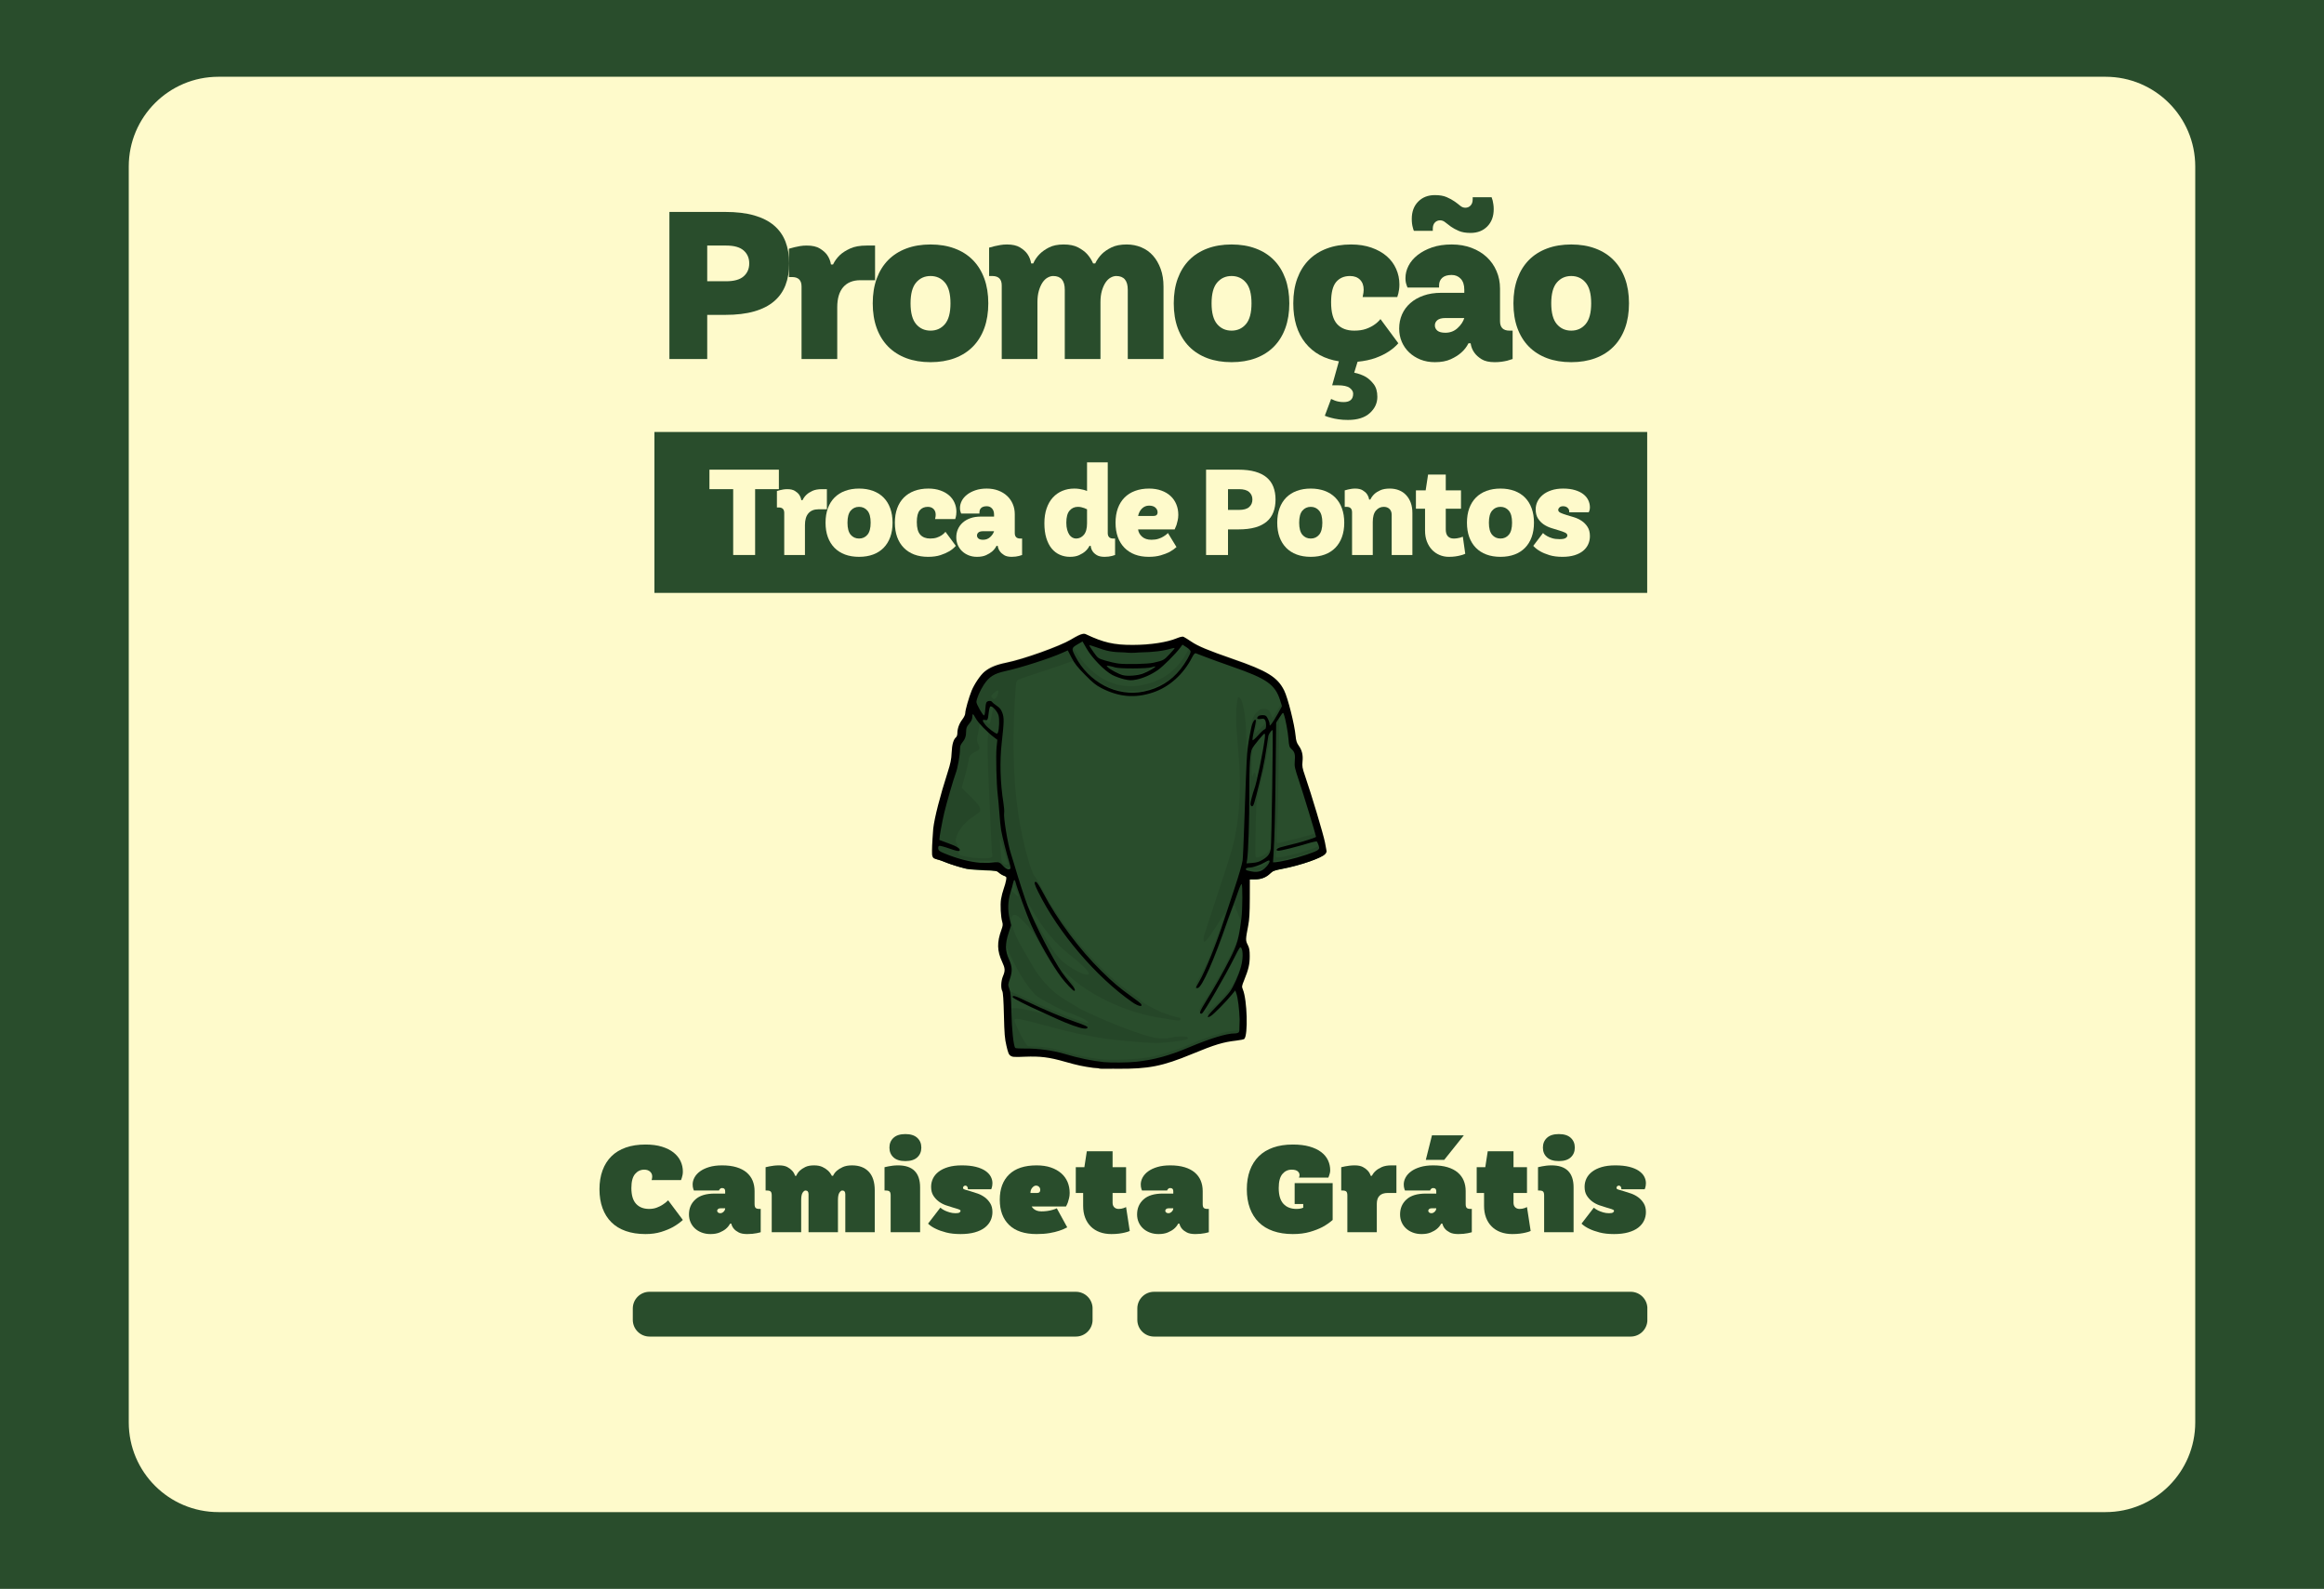<svg xmlns="http://www.w3.org/2000/svg" xmlns:xlink="http://www.w3.org/1999/xlink" width="1580" zoomAndPan="magnify" viewBox="0 0 1185 810" height="1080" preserveAspectRatio="xMidYMid meet" version="1.0"><defs><g/><clipPath id="459dbeb0be"><path d="M -60.355 -217.551 L 1211.988 -217.551 C 1229.156 -217.551 1245.625 -210.73 1257.766 -198.59 C 1269.906 -186.449 1276.727 -169.984 1276.727 -152.812 L 1276.727 990.211 C 1276.727 1007.383 1269.906 1023.848 1257.766 1035.988 C 1245.625 1048.129 1229.156 1054.949 1211.988 1054.949 L -60.355 1054.949 C -77.523 1054.949 -93.988 1048.129 -106.129 1035.988 C -118.27 1023.848 -125.09 1007.383 -125.09 990.211 L -125.09 -152.812 C -125.09 -169.984 -118.27 -186.449 -106.129 -198.59 C -93.988 -210.73 -77.523 -217.551 -60.355 -217.551 Z M -60.355 -217.551 " clip-rule="nonzero"/></clipPath><clipPath id="3e1c278fe4"><path d="M 65.652 39.133 L 1120 39.133 L 1120 770.867 L 65.652 770.867 Z M 65.652 39.133 " clip-rule="nonzero"/></clipPath><clipPath id="e7a2e0cef5"><path d="M 111.387 39.133 L 1073.613 39.133 C 1098.871 39.133 1119.348 59.609 1119.348 84.867 L 1119.348 725.133 C 1119.348 750.391 1098.871 770.867 1073.613 770.867 L 111.387 770.867 C 86.129 770.867 65.652 750.391 65.652 725.133 L 65.652 84.867 C 65.652 59.609 86.129 39.133 111.387 39.133 Z M 111.387 39.133 " clip-rule="nonzero"/></clipPath><clipPath id="b0375fee19"><path d="M 322.66 658.547 L 557.18 658.547 L 557.18 681.375 L 322.66 681.375 Z M 322.66 658.547 " clip-rule="nonzero"/></clipPath><clipPath id="f98776de88"><path d="M 331.188 658.547 L 548.578 658.547 C 553.289 658.547 557.105 662.363 557.105 667.074 L 557.105 672.848 C 557.105 677.555 553.289 681.375 548.578 681.375 L 331.188 681.375 C 326.477 681.375 322.66 677.555 322.66 672.848 L 322.66 667.074 C 322.66 662.363 326.477 658.547 331.188 658.547 Z M 331.188 658.547 " clip-rule="nonzero"/></clipPath><clipPath id="462d86b5c3"><path d="M 333.688 220.223 L 840 220.223 L 840 302.242 L 333.688 302.242 Z M 333.688 220.223 " clip-rule="nonzero"/></clipPath><clipPath id="6ceed0c576"><path d="M 579.918 658.547 L 840 658.547 L 840 681.379 L 579.918 681.379 Z M 579.918 658.547 " clip-rule="nonzero"/></clipPath><clipPath id="0b87b6c097"><path d="M 588.445 658.547 L 831.477 658.547 C 836.184 658.547 840 662.363 840 667.074 L 840 672.852 C 840 677.559 836.184 681.379 831.477 681.379 L 588.445 681.379 C 583.734 681.379 579.918 677.559 579.918 672.852 L 579.918 667.074 C 579.918 662.363 583.734 658.547 588.445 658.547 Z M 588.445 658.547 " clip-rule="nonzero"/></clipPath><clipPath id="7cfcbc7e71"><path d="M 476 324 L 676 324 L 676 544.977 L 476 544.977 Z M 476 324 " clip-rule="nonzero"/></clipPath><clipPath id="2fe69422c1"><path d="M 475.121 322.977 L 675 322.977 L 675 542 L 475.121 542 Z M 475.121 322.977 " clip-rule="nonzero"/></clipPath><clipPath id="151c17a837"><path d="M 475.121 323 L 676.871 323 L 676.871 544.977 L 475.121 544.977 Z M 475.121 323 " clip-rule="nonzero"/></clipPath></defs><rect x="-118.5" width="1422" fill="#ffffff" y="-81" height="972" fill-opacity="1"/><rect x="-118.5" width="1422" fill="#ffffff" y="-81" height="972" fill-opacity="1"/><g clip-path="url(#459dbeb0be)"><rect x="-118.5" width="1422" fill="#294d2c" y="-81" height="972" fill-opacity="1"/></g><g clip-path="url(#3e1c278fe4)"><g clip-path="url(#e7a2e0cef5)"><path fill="#fefacb" d="M 65.652 39.133 L 1120.379 39.133 L 1120.379 770.867 L 65.652 770.867 Z M 65.652 39.133 " fill-opacity="1" fill-rule="nonzero"/></g></g><g clip-path="url(#b0375fee19)"><g clip-path="url(#f98776de88)"><path fill="#294d2c" d="M 322.66 658.547 L 557.09 658.547 L 557.09 681.375 L 322.66 681.375 Z M 322.66 658.547 " fill-opacity="1" fill-rule="nonzero"/></g></g><g clip-path="url(#462d86b5c3)"><path fill="#294d2c" d="M 333.688 220.223 L 839.898 220.223 L 839.898 302.242 L 333.688 302.242 Z M 333.688 220.223 " fill-opacity="1" fill-rule="nonzero"/></g><g clip-path="url(#6ceed0c576)"><g clip-path="url(#0b87b6c097)"><path fill="#294d2c" d="M 579.918 658.547 L 839.977 658.547 L 839.977 681.379 L 579.918 681.379 Z M 579.918 658.547 " fill-opacity="1" fill-rule="nonzero"/></g></g><g clip-path="url(#7cfcbc7e71)"><path fill="#294d2c" d="M 553.023 324.242 C 552.934 324.238 552.836 324.246 552.734 324.254 C 552.727 324.254 552.723 324.254 552.719 324.254 C 552.641 324.25 552.551 324.27 552.453 324.285 C 552.441 324.289 552.43 324.285 552.418 324.285 C 551.203 324.48 549.383 325.367 546.316 327.191 C 540.551 330.621 522.461 337.094 513.656 338.879 C 508.57 339.91 505.312 341.262 502.625 343.445 C 500.574 345.109 497.48 349.664 496.113 353.023 C 494.711 356.473 492.891 362.867 492.891 364.34 C 492.891 365.156 492.312 366.41 491.379 367.633 C 489.805 369.703 488.906 372.23 488.902 374.609 C 488.898 375.383 488.621 376.25 488.277 376.539 C 486.922 377.676 486.188 380.223 486.004 384.414 C 485.859 387.785 485.453 389.77 484.047 394.156 C 480.098 406.488 477.363 417.168 476.707 422.773 C 476.617 423.57 476.469 425.66 476.34 427.977 C 476.336 428.082 476.328 428.168 476.32 428.273 C 476.258 429.289 476.191 430.297 476.16 431.219 C 476.125 432.289 476.105 433.121 476.094 433.832 C 476.066 435.445 476.113 436.27 476.297 436.746 C 476.301 436.754 476.301 436.77 476.305 436.781 C 476.598 437.777 477.223 438.02 478.398 438.266 C 479.176 438.43 480.902 439.031 482.246 439.598 C 484.738 440.652 489.32 442.094 492.891 442.961 C 493.988 443.227 497.977 443.562 501.754 443.703 C 508.18 443.945 508.703 444.031 509.75 445.02 C 510.367 445.602 511.539 446.312 512.348 446.602 C 512.785 446.754 513.094 446.863 513.301 447 C 513.301 447 513.305 447.004 513.309 447.008 C 513.434 447.105 513.527 447.227 513.605 447.359 C 513.723 447.66 513.664 448.105 513.535 448.898 C 513.383 449.879 512.84 451.82 512.332 453.215 C 511.824 454.605 511.223 456.957 510.988 458.438 C 510.523 461.387 510.828 467.371 511.578 469.926 C 511.977 471.266 511.906 471.973 511.18 473.961 C 508.855 480.336 508.957 484.672 511.555 490.223 C 513.078 493.48 513.141 494.66 511.957 497.461 C 510.957 499.82 510.793 503.531 511.625 505.008 C 512 505.676 512.258 509.547 512.445 517.199 C 512.672 526.664 512.863 529.066 513.707 532.613 C 514.508 535.969 514.805 537.406 516.297 537.973 C 516.309 537.977 516.316 537.977 516.324 537.98 C 516.746 538.191 517.254 538.277 517.879 538.266 C 519.047 538.348 520.633 538.273 522.895 538.188 C 530.934 537.879 535.195 538.41 543.316 540.73 C 549.457 542.48 552.312 543.094 557.625 543.816 C 558.125 543.883 559.047 543.953 560.195 544.016 C 560.477 544.078 560.676 544.137 560.707 544.172 C 560.852 544.316 563.824 544.32 567.664 544.258 C 567.695 544.258 567.73 544.258 567.766 544.258 C 568.449 544.266 569.137 544.27 569.816 544.273 C 585.656 544.387 592.488 543.039 607.5 536.84 C 619.188 532.012 623.223 530.789 629.969 530.027 C 631.926 529.805 633.73 529.43 633.965 529.188 C 635.926 527.207 635.422 509.449 633.258 504.211 C 632.637 502.715 632.676 502.453 633.863 499.535 C 636.09 494.078 636.715 491.406 636.711 487.371 C 636.707 484.277 636.516 483.18 635.695 481.57 C 634.574 479.379 634.586 478.871 635.934 471.895 C 636.523 468.84 636.723 465.488 636.742 458.125 L 636.77 448.426 L 637.199 448.398 L 639.488 448.398 C 642.723 448.398 645.074 447.5 647.188 445.449 C 648.562 444.113 649.293 443.836 653.688 442.996 C 662.449 441.32 673.016 437.695 674.812 435.742 C 675.031 435.504 675.195 435.309 675.301 435.078 C 675.301 435.07 675.305 435.066 675.309 435.059 C 675.48 434.793 675.566 434.531 675.566 434.266 C 675.566 434.051 675.469 433.531 675.316 432.836 C 675.199 432.086 675.008 431.105 674.738 429.727 C 673.926 425.621 667.844 405.316 664.66 396.086 C 663.309 392.164 663.152 391.254 663.398 388.883 C 663.738 385.609 663.145 383.148 661.449 380.785 C 660.473 379.418 660.129 378.324 659.902 375.891 C 659.363 370.102 655.957 356.574 654.109 352.895 C 650.73 346.168 645.688 343.074 628.207 337.012 C 615.68 332.668 610.633 330.566 607.188 328.23 C 605.41 327.027 603.602 325.902 603.164 325.738 C 602.703 325.57 601.281 325.898 599.84 326.508 C 594.855 328.609 586.484 329.887 577.574 329.906 C 568.059 329.93 562.863 328.73 553.77 324.426 C 553.551 324.32 553.305 324.258 553.027 324.246 Z M 553.023 324.242 " fill-opacity="1" fill-rule="nonzero"/></g><g clip-path="url(#2fe69422c1)"><path fill="#000000" d="M 551.668 322.977 C 550.762 322.973 546.98 324.977 545.199 326.406 C 544.191 327.219 533.637 331.273 526.379 333.637 C 518.176 336.305 515.824 336.957 511.426 337.797 C 504.539 339.113 500.613 342.156 497.438 348.633 C 496.539 350.469 495.469 353.406 495.07 355.164 C 494.668 356.926 494.148 358.562 493.914 358.801 C 493.684 359.039 493.496 360.082 493.496 361.125 C 493.496 362.945 493.305 363.336 490.551 367.094 C 490.16 367.621 489.684 369.414 489.484 371.082 C 489.219 373.281 488.84 374.426 488.074 375.246 C 487.191 376.191 486.957 377.125 486.605 381.07 C 486.156 386.164 485.945 387.039 482.848 396.961 C 480.465 404.598 478.512 412.125 477.211 418.648 C 476.215 423.633 475.391 430.992 475.699 432.195 C 475.805 432.613 476.742 433.27 477.777 433.648 C 478.816 434.027 480.809 434.758 482.203 435.27 C 490.012 438.129 492.516 438.613 500.426 438.797 L 508.043 438.973 L 509.633 440.578 C 511.02 441.973 511.5 442.18 513.469 442.18 C 514.707 442.18 515.727 442.324 515.727 442.512 C 515.723 443.438 513.297 452.566 512.789 453.578 C 511.863 455.406 511.531 461.199 512.141 464.785 C 512.957 469.59 512.852 471.23 511.434 475.961 C 509.93 480.977 510.074 482.633 512.516 488.234 C 514.145 491.965 514.242 493.805 512.996 496.984 C 511.961 499.629 511.836 502.074 512.656 503.523 C 513.043 504.203 513.309 508.074 513.496 515.707 C 513.773 527.016 514.59 533.43 515.91 534.797 C 516.348 535.254 517.102 535.297 519.16 534.965 C 522.188 534.48 532.324 535.008 535.898 535.836 C 537.148 536.129 540.625 537.055 543.617 537.887 C 549.07 539.41 556.992 541.094 560.391 541.453 C 561.391 541.559 566.602 541.59 571.965 541.523 C 579.867 541.426 582.617 541.211 586.477 540.406 C 594.543 538.727 598.582 537.438 607.367 533.707 C 617.035 529.605 624.117 527.434 629.695 526.859 C 631.973 526.625 632.887 526.328 633.207 525.723 C 633.785 524.637 633.762 514.863 633.172 510.371 C 632.914 508.406 632.273 505.539 631.746 504 L 630.797 501.207 L 632.465 497.281 C 635.691 489.723 636.16 483.75 633.801 480.25 C 632.922 478.945 632.723 478.23 632.953 477.152 C 635.629 464.613 636.051 454.094 634.266 444.512 L 633.977 442.969 L 637.098 443.32 C 642.734 443.965 645.137 443.32 647.867 440.426 C 648.848 439.387 649.734 438.969 651.496 438.727 C 657.039 437.973 664.328 436.066 670.156 433.844 C 675.574 431.777 675.477 431.949 674.02 427.117 C 673.527 425.477 672.492 421.871 671.723 419.105 C 669.867 412.441 667.188 403.75 664.414 395.391 C 662.383 389.273 662.18 388.305 662.449 385.984 C 662.828 382.688 662.133 380.078 660.48 378.598 C 659.289 377.527 659.16 377.109 658.879 373.156 C 658.594 369.109 656.836 360.859 655.863 359.027 C 655.621 358.57 655.418 357.68 655.418 357.047 C 655.418 356.418 654.871 354.422 654.203 352.613 C 652.367 347.625 648.906 344.117 642.973 341.23 C 640.461 340.008 635.648 338.062 632.281 336.898 C 613.988 330.582 610.332 329.078 605.742 326.012 C 603.598 324.578 602.945 324.34 602.168 324.719 C 598.078 326.691 586.344 328.449 577.211 328.449 C 568.066 328.449 561.652 327.176 554.957 324.039 C 553.707 323.453 552.227 322.977 551.668 322.973 Z M 551.059 324.797 C 551.32 324.797 551.941 325.598 552.438 326.574 C 554.074 329.801 558.902 335.809 561.781 338.203 C 567.426 342.891 574.016 345.113 579.082 344.031 C 584.555 342.859 589.312 340.418 594.109 336.32 C 596.48 334.293 600.957 329.293 602.395 327.078 L 603.129 325.961 L 605.008 327.207 C 606.043 327.898 606.887 328.672 606.887 328.926 C 606.887 330.012 604.043 334.922 601.695 337.887 C 596.891 343.961 590.613 347.656 582.395 349.25 C 572.426 351.184 563.164 348.23 555.242 340.578 C 550.996 336.48 546.562 329.965 546.562 327.824 C 546.562 327.184 550.105 324.797 551.059 324.797 Z M 609.809 330.273 C 609.879 330.273 611.344 330.863 613.059 331.574 C 614.777 332.289 617.41 333.293 618.91 333.82 C 620.406 334.344 625.484 336.117 630.191 337.762 C 640.273 341.285 645.355 343.664 648.199 346.188 C 650.402 348.137 652.734 352.082 653.578 355.27 C 654.152 357.449 653.977 357.926 650.719 363.133 L 648.883 366.062 L 648.254 364.496 C 647.273 362.055 646.402 361.336 644.461 361.336 C 643.066 361.336 642.355 361.68 640.91 363.055 C 638.824 365.031 638.398 366.375 636.828 375.949 C 636.273 379.34 635.738 382.199 635.641 382.305 C 635.543 382.41 635.465 379.68 635.465 376.23 C 635.465 365.438 633.609 355.395 631.625 355.395 C 630.492 355.395 629.949 364.625 630.586 372.98 C 630.855 376.477 631.145 380.09 631.602 385.543 C 632.684 398.527 632.27 411.703 630.438 422.531 C 629.023 430.891 628.664 432.164 620.938 455.602 C 617.449 466.18 614.391 475.465 614.145 476.234 C 613.598 477.93 613.547 480.082 614.059 480.082 C 614.992 480.082 617.496 476.605 623.602 466.836 L 624.598 465.242 L 624.293 466.605 C 623.793 468.805 621.691 474.723 618.539 482.82 C 615.16 491.508 613.227 495.766 611.109 499.156 C 609.453 501.812 609.258 502.809 610.309 503.215 C 611.539 503.691 612.824 501.918 615.98 495.383 C 619.559 487.977 621.938 481.926 627.047 467.293 C 627.879 464.906 628.707 462.598 628.883 462.16 C 629.27 461.203 630.02 461.543 630.02 462.68 C 630.02 463.129 630.664 464.793 631.453 466.379 C 633.008 469.512 633.008 469.594 631.398 477.574 C 630.602 481.543 621.27 499.098 613.84 510.617 C 611.312 514.531 610.977 515.934 612.562 515.934 C 613.188 515.934 614.242 514.758 616.023 512.051 C 619.699 506.469 625.984 495.504 629.688 488.223 C 631.441 484.77 633.035 482.043 633.227 482.16 C 633.934 482.598 634.156 486.07 633.645 488.629 C 632.578 493.984 629.793 500.691 627.344 503.832 C 624 508.117 620.297 512.09 617.922 513.938 C 616.129 515.328 615.496 516.113 615.594 516.805 C 615.668 517.328 616.043 517.816 616.418 517.891 C 617.453 518.086 622.559 513.559 626.609 508.855 L 630.227 504.648 L 630.754 505.953 C 631.59 508.059 632.375 516.047 632.211 520.73 L 632.062 525.07 L 630.699 525.195 C 624.723 525.73 616.047 528.355 606.207 532.605 C 599.645 535.441 592.48 537.68 585.777 538.988 C 580.191 540.078 566.531 540.586 560.621 539.93 C 555.859 539.402 548.477 537.836 543.391 536.27 C 537.711 534.52 532.246 533.52 528.262 533.512 C 526.48 533.508 524.609 533.395 524.109 533.258 C 522.961 532.945 516.75 520.727 517.289 519.844 C 517.824 518.977 520.738 519.453 529.328 521.832 C 535.465 523.531 545.336 526.027 549.055 526.816 C 552.121 527.465 554.422 527.918 559.719 528.918 C 565.809 530.066 583.461 531.699 589.648 531.691 C 594.074 531.684 603.863 530.52 605.105 529.852 C 605.836 529.457 605.949 529.195 605.551 528.797 C 604.938 528.18 599.656 528.285 597.316 528.961 C 595.234 529.562 590.594 529.523 587.953 528.883 C 580.832 527.152 567.211 522.031 557.289 517.352 C 554.836 516.195 552.742 515.246 552.641 515.246 C 552.223 515.246 543.543 510.055 540.508 507.984 C 535.527 504.594 530.074 498.543 526.66 492.633 C 525.066 489.875 522.676 485.758 521.355 483.488 C 515.594 473.605 513.93 466.387 517.41 466.387 C 518.395 466.387 519.504 467.25 522.527 470.391 C 525.727 473.715 527.027 475.562 530.184 481.234 C 535.02 489.93 539.047 496.039 542.895 500.52 C 546.121 504.285 547.93 505.266 547.93 503.25 C 547.93 502.645 547.488 501.758 546.957 501.277 C 545.785 500.219 542.027 495.355 542.027 494.895 C 542.027 494.715 543.094 495.586 544.406 496.832 C 555.223 507.125 573.145 515.699 589.879 518.602 C 601.047 520.539 601.898 520.602 601.898 519.586 C 601.898 519.211 601.789 518.902 601.66 518.902 C 600.824 518.902 594.133 516.871 592.414 516.094 C 587.141 513.707 582.996 511.422 582.168 510.441 C 581.668 509.852 579.832 508.406 578.086 507.23 C 561.535 496.059 541.91 473.336 531.574 453.367 C 530.016 450.352 528.289 447.441 527.738 446.898 C 525.672 444.863 521.473 429.375 519.406 416.141 C 516.527 397.707 516.004 374.777 517.91 350.844 C 518.195 347.316 518.32 346.926 519.355 346.426 C 519.977 346.121 525.688 344.176 532.047 342.102 C 538.406 340.027 544.465 337.957 545.5 337.5 C 546.535 337.039 547.664 336.777 548 336.918 C 548.336 337.059 549.484 338.289 550.562 339.637 C 552.938 342.625 557.656 346.535 561.234 348.484 C 567.113 351.691 574.496 353.09 580.902 352.207 C 592.691 350.582 601.434 344.562 607.641 333.812 C 608.766 331.863 609.742 330.273 609.809 330.273 Z M 508.602 352.039 C 509.238 351.93 509.266 352.73 508.617 354.391 C 507.82 356.441 506.766 356.863 505.699 355.57 C 505.176 354.934 505.332 354.629 506.828 353.246 C 507.625 352.512 508.219 352.109 508.602 352.039 Z M 503.969 357.676 C 504.168 357.676 504.867 358.145 505.523 358.715 L 506.715 359.742 L 506.023 362.711 C 505.645 364.34 505.219 366.441 505.07 367.383 C 504.922 368.324 504.637 369.102 504.449 369.102 C 504.023 369.102 501.207 366.203 501.207 365.766 C 501.207 365.586 501.488 365.449 501.836 365.449 C 502.699 365.449 503.043 364.387 503.348 360.766 C 503.492 359.07 503.77 357.676 503.969 357.676 Z M 654.957 361.785 C 655.551 361.785 656.785 367.625 657.395 373.316 C 657.918 378.207 658.066 378.727 659.168 379.602 C 660.73 380.84 661.293 382.977 660.832 385.93 C 660.504 388.008 660.652 388.852 662.062 392.965 C 666.184 404.984 671.816 424.02 671.379 424.434 C 670.918 424.875 667.051 426.012 659.082 428.051 C 655.234 429.035 651.82 429.848 651.484 429.848 C 650.746 429.848 650.711 427.555 651.312 418.121 C 651.547 414.398 651.848 401.117 651.977 388.617 L 652.211 365.891 L 653.398 363.84 C 654.055 362.711 654.758 361.789 654.957 361.789 Z M 644.395 364.16 C 645.559 364.172 645.887 364.891 645.828 366.812 C 645.789 368.164 645.336 368.828 642.867 371.133 L 639.957 373.852 L 640.246 371.82 C 640.402 370.699 640.695 369.168 640.898 368.414 C 641.105 367.66 641.398 366.488 641.547 365.809 C 641.762 364.828 642.156 364.504 643.453 364.258 C 643.816 364.191 644.129 364.16 644.395 364.16 Z M 499.734 369.145 C 500.051 369.141 500.711 369.645 502.008 370.816 L 504.402 372.98 L 503.879 374.805 C 503.34 376.695 503.496 386.262 504.352 404.039 C 504.582 408.812 504.984 417.914 505.242 424.266 C 505.5 430.617 505.828 436 505.969 436.23 C 506.109 436.457 505.82 436.863 505.328 437.125 C 503.156 438.297 490.137 436.98 488.887 435.465 C 488.594 435.105 488.363 433.852 488.371 432.672 C 488.383 431.387 488.105 430.203 487.691 429.723 C 487.102 429.043 487.082 428.637 487.566 426.984 C 488.754 422.938 492.113 418.922 496.809 415.93 C 498.254 415.008 499.555 413.957 499.691 413.598 C 500.293 412.023 499.164 410.25 494.859 406.027 L 490.363 401.625 L 490.836 399.867 C 491.098 398.895 491.902 395.961 492.629 393.344 C 493.352 390.723 493.949 388.047 493.949 387.395 C 493.949 385.652 495.145 384.211 497.402 383.238 C 499.617 382.281 499.879 381.43 498.676 379.09 C 498.035 377.844 498.039 377.352 498.668 373.977 C 499.051 371.926 499.422 369.887 499.492 369.453 C 499.523 369.258 499.59 369.145 499.734 369.145 Z M 649.238 370.535 C 649.27 370.535 649.301 370.547 649.324 370.57 C 649.711 370.957 648.555 430.129 648.129 431.746 C 647.645 433.594 645.75 435.445 643.285 436.484 C 642.414 436.852 641.305 437.152 640.82 437.152 C 639.961 437.152 639.945 436.805 640.242 422.645 C 640.504 410.301 640.684 407.641 641.449 404.723 C 642.828 399.473 643.438 396.973 644.062 393.984 C 644.379 392.477 644.793 390.629 644.988 389.875 C 645.188 389.121 645.688 386.555 646.102 384.168 C 646.512 381.781 647.047 378.965 647.281 377.91 C 647.516 376.859 647.707 375.363 647.707 374.582 C 647.707 373.305 648.781 370.547 649.238 370.535 Z M 645.539 372.066 L 645.289 373.441 C 645.148 374.191 644.902 375.734 644.746 376.863 C 644.23 380.566 641.051 396.043 640.742 396.352 C 640.645 396.449 640.441 395.898 640.289 395.121 C 640.133 394.34 639.801 393.832 639.555 393.984 C 639.305 394.141 638.91 394.922 638.68 395.727 C 638.125 397.66 638.062 388.059 638.602 383.395 C 638.93 380.527 639.238 379.734 641.023 377.227 C 642.148 375.645 643.629 373.84 644.309 373.211 Z M 671.984 427.258 C 672.383 427.227 672.66 427.531 672.824 428.191 C 672.977 428.805 673.219 429.613 673.363 429.996 C 673.539 430.457 673.184 430.926 672.316 431.379 C 670.145 432.508 662.75 434.859 657.684 436.035 C 652.219 437.301 650.426 437.422 650.426 436.527 C 650.426 436.184 650.555 434.984 650.707 433.859 C 650.957 432.016 651.086 431.836 652.043 432.02 C 653.035 432.211 658.434 431.215 661.539 430.27 C 662.285 430.039 664.738 429.332 666.984 428.684 C 669.227 428.035 671.402 427.402 671.809 427.285 C 671.871 427.266 671.926 427.262 671.984 427.258 Z M 509.992 427.617 C 510 427.613 510.008 427.617 510.016 427.629 C 510.191 427.789 511.051 430.457 511.93 433.559 C 512.812 436.664 513.645 439.566 513.777 440.004 C 513.945 440.57 513.758 440.805 513.137 440.805 C 511.523 440.805 510.648 439.723 510.531 437.582 C 510.473 436.465 510.262 433.699 510.062 431.438 C 509.875 429.32 509.848 427.684 509.992 427.617 Z M 647.5 437.523 C 647.633 437.5 647.711 437.516 647.711 437.574 C 647.711 438.305 645.371 440.82 644.047 441.508 C 642.512 442.309 640.18 442.383 639.727 441.648 C 639.371 441.066 640.711 439.891 641.73 439.891 C 642.086 439.891 643.578 439.273 645.043 438.523 C 646.141 437.961 647.094 437.582 647.5 437.523 Z M 516.141 448.375 C 516.254 448.383 516.363 448.625 516.527 449.027 C 517.258 450.801 518.805 455.078 519.125 456.219 C 519.281 456.785 519.344 457.242 519.262 457.23 C 519.184 457.219 518.137 456.297 516.93 455.18 L 514.734 453.145 L 515.398 450.516 C 515.785 448.977 515.961 448.359 516.141 448.375 Z M 523.676 459.836 C 523.848 459.895 524.656 461.117 525.715 462.953 C 531.926 473.727 538.004 480.926 546.562 487.652 C 551.453 491.496 555.18 495.16 555.18 496.137 C 555.18 497.914 551.074 496.504 545.328 492.758 C 540.758 489.773 538.539 487.262 534.48 480.488 C 532.469 477.125 529.961 472.973 528.914 471.262 C 527.074 468.254 524.32 462.328 523.668 459.984 C 523.637 459.867 523.637 459.824 523.676 459.836 Z M 512.051 479.852 L 512.91 481.914 C 517.934 494 524.199 504.164 529 508.02 C 530.977 509.609 543.559 516.16 544.641 516.164 C 545.09 516.164 551.07 518.637 552.762 519.516 C 553.5 519.902 554.375 520.543 554.699 520.934 C 555.551 521.969 554.895 521.82 547.926 519.48 C 542.551 517.68 530.047 512.367 521.727 508.348 C 518.676 506.871 515.902 505.66 515.566 505.66 C 515.23 505.66 514.578 504.52 514.105 503.125 C 513.254 500.598 513.246 500.586 514.254 497.758 C 515.652 493.828 515.562 491.332 513.887 487.73 C 513.133 486.105 512.414 483.672 512.289 482.316 Z M 514.973 507.941 C 515.082 507.941 517.797 509.234 521.004 510.812 C 524.207 512.391 528.363 514.434 530.234 515.352 C 534.164 517.285 534.102 517.312 528.641 515.953 C 522.496 514.422 518.734 513.785 516.789 513.953 L 515.043 514.113 L 514.902 511.023 C 514.828 509.328 514.859 507.941 514.973 507.941 Z M 514.973 507.941 " fill-opacity="0.09" fill-rule="nonzero"/></g><g clip-path="url(#151c17a837)"><path fill="#000000" d="M 552.832 323.098 C 552.734 323.094 552.641 323.102 552.539 323.109 C 552.531 323.109 552.527 323.109 552.52 323.109 C 552.441 323.109 552.348 323.125 552.254 323.145 C 552.242 323.145 552.23 323.141 552.219 323.145 C 550.988 323.34 549.16 324.23 546.062 326.07 C 540.246 329.527 522 336.051 513.125 337.852 C 507.992 338.891 504.707 340.25 501.996 342.449 C 499.93 344.129 496.809 348.719 495.43 352.105 C 494.016 355.578 492.18 362.027 492.18 363.508 C 492.18 364.328 491.594 365.598 490.656 366.828 C 489.062 368.914 488.16 371.461 488.156 373.859 C 488.152 374.637 487.871 375.512 487.527 375.801 C 486.16 376.949 485.418 379.516 485.234 383.738 C 485.086 387.137 484.676 389.137 483.258 393.559 C 479.277 405.988 476.516 416.75 475.855 422.398 C 475.762 423.203 475.613 425.309 475.484 427.645 C 475.48 427.746 475.473 427.836 475.469 427.941 C 475.402 428.961 475.336 429.98 475.305 430.91 C 475.266 431.988 475.246 432.828 475.234 433.543 C 475.207 435.168 475.258 436 475.441 436.477 C 475.445 436.488 475.449 436.504 475.449 436.512 C 475.746 437.52 476.375 437.762 477.562 438.012 C 478.344 438.176 480.09 438.781 481.441 439.352 C 483.953 440.414 488.578 441.871 492.18 442.742 C 493.285 443.012 497.305 443.348 501.117 443.492 C 507.598 443.734 508.129 443.82 509.184 444.816 C 509.805 445.402 510.984 446.121 511.805 446.41 C 512.246 446.566 512.551 446.676 512.762 446.812 C 512.766 446.812 512.766 446.816 512.77 446.82 C 512.898 446.918 512.992 447.039 513.07 447.176 C 513.188 447.48 513.129 447.93 513.004 448.727 C 512.848 449.715 512.301 451.672 511.789 453.074 C 511.277 454.48 510.672 456.848 510.434 458.34 C 509.961 461.312 510.27 467.344 511.031 469.918 C 511.43 471.27 511.355 471.98 510.625 473.984 C 508.277 480.41 508.383 484.777 511.004 490.375 C 512.539 493.656 512.605 494.844 511.41 497.668 C 510.398 500.047 510.234 503.785 511.07 505.273 C 511.453 505.945 511.715 509.848 511.898 517.559 C 512.129 527.098 512.324 529.523 513.176 533.094 C 513.98 536.473 514.281 537.922 515.785 538.496 C 515.797 538.496 515.805 538.5 515.812 538.504 C 516.238 538.719 516.75 538.801 517.383 538.789 C 518.559 538.871 520.156 538.801 522.441 538.711 C 530.551 538.402 534.848 538.938 543.039 541.273 C 549.23 543.039 552.109 543.656 557.469 544.383 C 557.973 544.453 558.902 544.523 560.062 544.586 C 560.344 544.645 560.543 544.707 560.578 544.742 C 560.723 544.887 563.723 544.895 567.594 544.828 C 567.629 544.828 567.664 544.828 567.699 544.828 C 568.387 544.84 569.082 544.84 569.766 544.848 C 585.742 544.957 592.633 543.602 607.773 537.352 C 619.562 532.488 623.629 531.258 630.434 530.488 C 632.41 530.266 634.227 529.887 634.465 529.641 C 636.441 527.645 635.934 509.746 633.75 504.473 C 633.129 502.961 633.164 502.699 634.363 499.758 C 636.605 494.258 637.238 491.566 637.234 487.5 C 637.23 484.383 637.039 483.277 636.207 481.652 C 635.078 479.445 635.09 478.934 636.449 471.902 C 637.043 468.824 637.246 465.445 637.27 458.023 L 637.293 448.25 L 637.727 448.223 L 640.035 448.223 C 643.297 448.223 645.668 447.316 647.801 445.25 C 649.191 443.906 649.926 443.625 654.359 442.777 C 663.195 441.09 673.852 437.438 675.664 435.469 C 675.887 435.227 676.047 435.031 676.156 434.797 C 676.16 434.793 676.16 434.785 676.164 434.777 C 676.34 434.512 676.422 434.246 676.422 433.977 C 676.422 433.762 676.328 433.238 676.172 432.539 C 676.055 431.781 675.863 430.793 675.586 429.402 C 674.77 425.266 668.637 404.805 665.426 395.5 C 664.062 391.551 663.902 390.633 664.148 388.242 C 664.492 384.941 663.895 382.465 662.184 380.078 C 661.199 378.703 660.852 377.602 660.625 375.148 C 660.082 369.316 656.645 355.684 654.781 351.973 C 651.375 345.195 646.285 342.074 628.656 335.969 C 616.02 331.59 610.934 329.473 607.457 327.117 C 605.664 325.902 603.84 324.773 603.395 324.605 C 602.934 324.434 601.5 324.77 600.043 325.383 C 595.02 327.5 586.574 328.785 577.59 328.805 C 567.992 328.828 562.746 327.621 553.578 323.281 C 553.355 323.176 553.109 323.113 552.828 323.098 Z M 551.969 327.02 C 551.973 327.023 551.973 327.02 551.977 327.02 C 551.98 327.023 551.98 327.027 551.984 327.027 L 554.125 330.742 C 556.824 335.438 563.211 341.988 567.094 344.055 C 568.574 344.84 571.289 345.836 573.129 346.258 C 576.02 346.922 576.855 346.945 579.375 346.449 C 582.922 345.75 586.902 343.996 590.398 341.578 C 592.988 339.789 599.559 333.223 601.785 330.199 L 602.941 328.641 L 605.016 329.973 C 606.305 330.797 607.102 331.637 607.102 332.168 C 607.105 333.398 604.406 338.078 601.871 341.238 C 597.113 347.172 590.934 350.938 583.289 352.547 C 569.602 355.434 555.074 347.93 548.211 334.434 C 546.238 330.559 546.297 330.312 549.691 328.336 L 551.965 327.02 Z M 555.52 328.918 C 555.902 328.941 557.262 329.352 558.805 329.914 C 564.363 331.941 566.895 332.496 573.516 332.613 C 576.086 332.883 577.73 332.883 580.883 332.613 C 588.148 332.484 592.879 331.898 597.262 330.629 C 598.094 330.387 598.852 330.27 598.949 330.367 C 599.047 330.465 597.852 331.902 596.293 333.555 C 593.426 336.602 593.246 336.691 588.098 337.875 C 585.379 338.504 574.211 338.77 570.473 338.293 C 568.648 338.062 565.523 337.363 563.516 336.742 C 559.883 335.621 559.859 335.617 557.543 332.379 C 556.266 330.594 555.312 329.043 555.414 328.938 C 555.43 328.922 555.465 328.914 555.52 328.918 Z M 544.461 331.559 C 544.465 331.559 544.465 331.566 544.469 331.566 L 546.375 335.262 C 547.898 338.223 549.277 339.984 553.211 343.984 C 557.227 348.066 558.801 349.336 561.715 350.832 C 570.574 355.379 578.855 356.059 587.961 352.992 C 596.23 350.207 603.402 343.785 607.793 335.227 C 608.68 333.5 609.227 332.879 609.738 333.039 C 610.133 333.164 612.375 334.023 614.711 334.941 C 617.051 335.855 623.262 338.098 628.52 339.934 C 646.023 346.035 650.156 348.949 652.73 357 L 653.602 359.711 C 653.605 359.805 653.609 359.902 653.609 359.988 C 653.609 360.055 653.594 360.133 653.574 360.223 L 651.602 363.797 C 650.449 365.871 649.027 368.156 648.445 368.875 C 647.418 370.148 647.387 370.156 647.371 369.145 C 647.352 367.98 646.156 365.383 645.395 364.875 C 644.609 364.352 642.219 364.48 641.629 365.078 C 640.504 366.215 641.016 366.82 642.844 366.523 C 644.312 366.285 644.664 366.391 645.078 367.168 C 645.812 368.559 645.711 371.77 644.93 371.77 C 644.582 371.77 643.094 373.105 641.629 374.75 C 640.164 376.391 638.855 377.559 638.727 377.344 C 638.488 376.961 638.836 374.906 639.965 369.957 C 640.277 368.59 640.438 367.309 640.32 367.105 C 639.812 366.227 638.555 368.344 638.027 370.957 C 636.676 377.637 636.473 378.941 635.906 384.359 C 635.656 386.754 634.91 405.047 634.391 421.492 C 634.141 429.324 633.789 437.059 633.598 438.672 C 633.398 440.355 631.598 446.539 629.391 453.137 C 627.27 459.477 624.883 466.699 624.09 469.184 C 620.613 480.102 614.539 495.152 611.559 500.238 C 610.586 501.898 609.793 503.379 609.793 503.539 C 609.793 503.699 610.219 503.766 610.75 503.688 C 612.871 503.367 619.027 489.43 625.875 469.41 C 626.426 467.797 627.551 464.746 628.375 462.633 C 629.195 460.52 630.508 456.914 631.285 454.617 C 632.066 452.32 632.879 450.551 633.098 450.688 C 633.648 451.031 633.586 463.375 633.012 468.035 C 631.727 478.418 630.879 481.422 627.168 488.754 C 623.559 495.879 619.391 503.254 614.367 511.379 C 612.395 514.574 611.625 516.203 611.938 516.52 C 612.191 516.777 612.605 516.855 612.859 516.695 C 614.027 515.965 624.75 497.461 629.363 488.215 C 632.004 482.926 632.34 482.453 632.891 483.211 C 633.898 484.605 633.836 488.977 632.762 492.918 C 631.625 497.07 628.992 502.949 627.09 505.578 C 626.102 506.945 623.098 510.25 620.418 512.922 C 615.754 517.574 614.516 519.66 617.453 517.906 C 618.895 517.047 625.539 510.262 628.199 506.938 L 629.832 504.898 L 630.328 506.188 C 631.227 508.527 631.922 514.746 632.098 519.664 C 632.098 519.707 632.098 519.746 632.098 519.789 C 632.094 520.164 632.082 520.539 632.07 520.91 L 631.961 525.242 L 631.961 525.25 C 631.875 525.777 631.762 526.141 631.613 526.289 C 631.32 526.586 630.402 526.828 629.582 526.828 C 625.391 526.828 617.086 529.363 606.215 533.953 C 596.234 538.172 588.312 540.324 579.309 541.281 C 575.406 541.695 566.383 541.789 562.836 541.449 C 557.129 540.898 549.73 539.352 542.645 537.223 C 536.934 535.508 529.148 534.453 522.887 534.547 C 520.227 534.586 517.879 534.441 517.672 534.227 C 516.812 533.309 515.891 524.723 515.719 515.953 C 515.566 508.461 515.375 506.219 514.719 504.348 C 514.332 503.254 514.129 502.66 514.133 502.039 C 514.137 501.953 514.141 501.859 514.148 501.77 C 514.148 501.75 514.156 501.73 514.156 501.711 C 514.227 501.113 514.469 500.402 514.898 499.164 C 516.285 495.172 516.18 492.797 514.449 489.031 C 512.5 484.785 512.453 481.16 514.277 475.641 L 515.578 471.695 L 514.84 468.566 C 513.742 463.973 513.867 459.406 515.211 455.133 C 515.824 453.176 516.445 450.906 516.598 450.098 C 516.914 448.383 517.461 448.172 517.805 449.633 C 518.469 452.469 523.621 466.648 525.578 471.031 C 529.457 479.723 536.484 491.973 541.254 498.348 C 543.242 501.004 547.145 505.125 547.668 505.125 C 548.633 505.125 547.93 503.648 545.797 501.195 C 544.543 499.75 542.652 497.355 541.609 495.863 C 536.949 489.211 527.703 471.352 524.051 461.953 C 522.555 458.098 519.684 449.238 517.02 440.258 C 516.355 438.02 515.637 435.68 515.426 435.059 C 513.867 430.473 511.57 416.457 512.02 414.285 C 512.152 413.648 511.98 411.398 511.641 409.285 C 510.004 399.102 509.703 388.109 510.789 378.547 C 511.988 367.941 512.027 365.926 511.098 363.414 C 510.461 361.688 509.797 360.848 508.262 359.824 C 507.16 359.086 506.105 358.215 505.91 357.887 C 505.383 357.02 503.457 357.176 502.953 358.125 C 502.715 358.574 502.449 360.254 502.367 361.852 C 502.285 363.453 502.02 364.746 501.781 364.738 C 501.105 364.707 497.875 359.055 497.875 357.898 C 497.875 356.312 499.75 351.938 501.652 349.07 C 504.363 344.984 506.867 343.391 512.527 342.152 C 520.676 340.371 535.363 335.648 541.91 332.707 Z M 564.473 339.332 C 564.656 339.324 565.008 339.383 565.559 339.48 C 566.398 339.629 567.785 339.98 568.645 340.254 C 570.926 340.98 584.984 340.922 587.125 340.176 C 588.062 339.848 588.938 339.684 589.062 339.809 C 589.391 340.141 585.598 342.312 582.84 343.375 C 580.133 344.414 575.02 344.805 572.5 344.168 C 570.34 343.617 565.828 341.219 564.801 340.07 C 564.336 339.555 564.172 339.348 564.473 339.332 Z M 505.203 360.109 C 506.316 360.152 508.625 362.785 509.168 364.738 C 509.688 366.613 509.504 371.719 508.855 373.426 C 508.73 373.754 508.496 374.02 508.34 374.016 C 507.523 373.992 503.758 371.176 502.531 369.668 C 500.797 367.543 500.699 366.664 502.238 367.055 C 503.574 367.395 503.727 367.082 504.16 363.176 C 504.332 361.602 504.711 360.23 504.996 360.137 C 505.059 360.117 505.129 360.109 505.203 360.109 Z M 654.203 363.457 C 654.367 363.465 654.469 363.711 654.617 364.109 C 655.453 366.344 656.703 373.004 657.004 376.832 C 657.285 380.391 657.434 380.875 658.582 381.91 C 660.168 383.336 660.508 384.66 660.195 388.164 C 659.973 390.656 660.184 391.602 662.391 398.176 C 664.512 404.48 670.945 425.605 671.047 426.562 C 671.043 426.59 671.043 426.613 671.035 426.641 C 670.672 427.047 664.758 428.98 661.219 429.84 C 659.621 430.227 657.609 430.73 656.746 430.961 C 655.887 431.191 654.227 431.625 653.059 431.922 C 650.875 432.473 650.094 433.699 651.922 433.699 C 653.211 433.699 661.164 431.719 666.754 430.004 C 669.18 429.258 671.312 428.82 671.492 429.027 C 671.676 429.234 672.066 430.117 672.355 430.988 C 672.824 432.402 672.781 432.648 671.961 433.324 C 670.711 434.352 662.527 437.062 656.523 438.438 C 653.816 439.059 651.043 439.566 650.352 439.57 L 649.094 439.578 L 649.336 435.852 C 649.898 427.004 650.184 416.129 650.438 393.012 L 650.715 368.492 C 650.758 368.383 650.812 368.27 650.867 368.145 L 652.453 365.688 C 653.508 364.066 653.938 363.441 654.203 363.457 Z M 496.094 364.082 C 496.277 364.082 496.926 365.047 497.539 366.227 C 498.656 368.371 503.465 373.355 506.789 375.828 L 508.547 377.145 L 508.16 380.898 C 507.727 385.043 508.09 399.902 508.754 405.215 C 508.988 407.082 509.355 411.254 509.582 414.484 C 509.809 417.719 510.203 421.586 510.453 423.078 C 510.98 426.25 513.258 435.246 514.582 439.379 C 515.086 440.961 515.375 442.469 515.219 442.723 C 514.617 443.707 513 443.125 511.367 441.34 C 509.551 439.352 509.312 439.293 504.918 439.812 C 504.688 439.84 504.445 439.863 504.203 439.883 L 502.211 439.867 C 501.191 439.855 500.336 439.84 499.551 439.824 C 494.262 439.359 487.777 437.648 481.215 434.91 C 479.012 433.988 478.516 433.574 478.398 432.609 C 478.316 431.918 478.512 431.336 478.871 431.199 C 479.211 431.066 481.562 431.688 484.105 432.582 C 487.395 433.742 488.863 434.07 489.207 433.723 C 490.078 432.844 488.066 431.496 483.508 429.891 C 481.262 429.098 479.363 428.395 479.043 428.234 C 479.012 428.184 478.984 428.125 478.957 428.07 C 478.945 426.926 480.496 418.395 481.484 414.277 C 482.715 409.137 486.262 396.922 487.285 394.301 C 488.273 391.766 489.488 385.023 489.492 382.086 C 489.492 380.496 489.773 379.641 490.602 378.645 C 492.078 376.871 492.629 375.289 492.629 372.824 C 492.629 371.137 492.898 370.449 494.188 368.93 C 495.297 367.621 495.758 366.645 495.758 365.582 C 495.758 364.758 495.906 364.082 496.094 364.082 Z M 648.816 372.23 C 648.848 372.234 648.871 372.242 648.895 372.266 C 649.223 372.598 648.352 430.16 647.98 432.562 C 647.566 435.234 646.613 436.578 643.945 438.211 C 642.102 439.34 640.871 439.73 638.57 439.918 L 635.586 440.16 L 635.887 438.402 C 636.504 434.832 637.055 418.152 637.027 403.863 C 637 389.883 637.402 383.648 638.457 381.629 C 639.273 380.074 644.258 374.023 644.723 374.023 C 645.047 374.023 645.105 374.82 644.914 376.402 C 644.059 383.367 640.758 399.32 639.559 402.281 C 639.258 403.027 638.641 405.109 638.18 406.914 C 637.508 409.555 637.453 410.305 637.906 410.758 C 638.355 411.207 638.582 411.168 639.043 410.539 C 639.516 409.891 641.348 402.883 643.793 392.34 C 644.492 389.316 645.445 383.961 646.008 379.906 C 646.301 377.793 646.621 375.652 646.723 375.156 C 646.934 374.105 648.352 372.176 648.816 372.23 Z M 646.93 438.672 C 648.562 438.672 645.398 442.93 643.016 443.934 C 641.605 444.531 639.996 444.645 638.191 444.258 C 637.699 444.152 636.84 443.965 636.285 443.848 C 634.547 443.473 635.066 442.289 636.965 442.289 C 638.832 442.289 642.539 441.039 644.945 439.605 C 645.809 439.09 646.695 438.672 646.93 438.672 Z M 528.074 449.582 C 527.113 449.527 527.449 450.785 529.344 454.617 C 539.68 475.52 558.965 498.133 577.367 510.926 C 580.48 513.09 583.031 513.523 581.719 511.668 C 581.539 511.41 579.324 509.723 576.797 507.91 C 570.742 503.57 567.629 500.938 561.777 495.199 C 550.453 484.102 539.039 468.812 531.902 455.184 C 530.172 451.875 528.77 449.699 528.293 449.605 C 528.215 449.594 528.141 449.586 528.078 449.582 Z M 516.777 507.754 C 516.441 507.781 516.328 507.977 516.328 508.312 C 516.328 508.824 523.375 512.434 530.781 515.719 C 533.777 517.043 537.637 518.809 539.359 519.629 C 541.078 520.449 544.602 521.875 547.184 522.809 C 551.957 524.535 554.562 524.855 554.562 523.715 C 554.562 523.594 554.344 523.422 553.977 523.211 C 553.969 523.203 553.965 523.199 553.957 523.191 C 553.797 523.059 553.578 522.945 553.355 522.879 C 553.348 522.875 553.34 522.871 553.328 522.871 C 552.375 522.422 550.902 521.855 548.969 521.199 C 542.594 519.035 532.086 514.605 523.199 510.324 C 519.305 508.449 517.516 507.691 516.777 507.754 Z M 516.777 507.754 " fill-opacity="1" fill-rule="nonzero"/></g><g fill="#294d2c" fill-opacity="1"><g transform="translate(333.83, 183.024)"><g><path d="M 7.5 -74.984 L 35.891 -74.984 C 41.672 -74.984 46.613 -74.395 50.719 -73.219 C 54.832 -72.039 58.207 -70.328 60.844 -68.078 C 63.488 -65.828 65.438 -63.078 66.688 -59.828 C 67.938 -56.578 68.562 -52.879 68.562 -48.734 C 68.562 -44.598 67.938 -40.906 66.688 -37.656 C 65.438 -34.406 63.488 -31.656 60.844 -29.406 C 58.207 -27.156 54.832 -25.441 50.719 -24.266 C 46.613 -23.086 41.672 -22.5 35.891 -22.5 L 26.781 -22.5 L 26.781 0 L 7.5 0 Z M 36.422 -39.641 C 40.492 -39.641 43.473 -40.477 45.359 -42.156 C 47.254 -43.832 48.203 -46.023 48.203 -48.734 C 48.203 -51.453 47.254 -53.648 45.359 -55.328 C 43.473 -57.004 40.492 -57.844 36.422 -57.844 L 26.781 -57.844 L 26.781 -39.641 Z M 36.422 -39.641 "/></g></g></g><g fill="#294d2c" fill-opacity="1"><g transform="translate(399.596, 183.024)"><g><path d="M 9.109 -36.953 C 9.109 -40.172 7.5 -41.781 4.281 -41.781 L 2.672 -41.781 L 2.672 -56.234 C 3.535 -56.453 4.469 -56.703 5.469 -56.984 C 6.32 -57.203 7.285 -57.398 8.359 -57.578 C 9.43 -57.754 10.57 -57.844 11.781 -57.844 C 14.57 -57.844 16.785 -57.344 18.422 -56.344 C 20.066 -55.344 21.316 -54.238 22.172 -53.031 C 23.172 -51.602 23.816 -49.992 24.109 -48.203 L 25.172 -48.203 C 26.023 -49.992 27.203 -51.602 28.703 -53.031 C 29.992 -54.238 31.727 -55.344 33.906 -56.344 C 36.082 -57.344 38.883 -57.844 42.312 -57.844 L 46.594 -57.844 L 46.594 -40.172 L 39.094 -40.172 C 35.312 -40.172 32.398 -38.992 30.359 -36.641 C 28.328 -34.285 27.312 -30.859 27.312 -26.359 L 27.312 0 L 9.109 0 Z M 9.109 -36.953 "/></g></g></g><g fill="#294d2c" fill-opacity="1"><g transform="translate(440.726, 183.024)"><g><path d="M 33.75 1.609 C 29.176 1.609 25.066 0.93 21.422 -0.422 C 17.785 -1.785 14.695 -3.75 12.156 -6.312 C 9.625 -8.883 7.676 -12.023 6.312 -15.734 C 4.957 -19.453 4.281 -23.672 4.281 -28.391 C 4.281 -33.098 4.957 -37.305 6.312 -41.016 C 7.676 -44.734 9.625 -47.879 12.156 -50.453 C 14.695 -53.023 17.785 -54.988 21.422 -56.344 C 25.066 -57.707 29.176 -58.391 33.75 -58.391 C 38.312 -58.391 42.414 -57.707 46.062 -56.344 C 49.707 -54.988 52.797 -53.023 55.328 -50.453 C 57.867 -47.879 59.816 -44.734 61.172 -41.016 C 62.523 -37.305 63.203 -33.098 63.203 -28.391 C 63.203 -23.672 62.523 -19.453 61.172 -15.734 C 59.816 -12.023 57.867 -8.883 55.328 -6.312 C 52.797 -3.75 49.707 -1.785 46.062 -0.422 C 42.414 0.93 38.312 1.609 33.75 1.609 Z M 33.75 -14.469 C 36.75 -14.469 39.191 -15.57 41.078 -17.781 C 42.973 -20 43.922 -23.535 43.922 -28.391 C 43.922 -33.242 42.973 -36.773 41.078 -38.984 C 39.191 -41.203 36.75 -42.312 33.75 -42.312 C 30.75 -42.312 28.301 -41.203 26.406 -38.984 C 24.508 -36.773 23.562 -33.242 23.562 -28.391 C 23.562 -23.535 24.508 -20 26.406 -17.781 C 28.301 -15.57 30.75 -14.469 33.75 -14.469 Z M 33.75 -14.469 "/></g></g></g><g fill="#294d2c" fill-opacity="1"><g transform="translate(501.672, 183.024)"><g><path d="M 9.109 -37.5 C 9.109 -40.707 7.5 -42.312 4.281 -42.312 L 2.672 -42.312 L 2.672 -56.781 C 3.535 -56.988 4.469 -57.238 5.469 -57.531 C 6.32 -57.738 7.285 -57.93 8.359 -58.109 C 9.43 -58.297 10.57 -58.391 11.781 -58.391 C 14.57 -58.391 16.785 -57.891 18.422 -56.891 C 20.066 -55.891 21.316 -54.781 22.172 -53.562 C 23.172 -52.133 23.816 -50.523 24.109 -48.734 L 25.172 -48.734 C 25.961 -50.523 27.07 -52.133 28.5 -53.562 C 29.707 -54.781 31.289 -55.891 33.25 -56.891 C 35.219 -57.891 37.703 -58.391 40.703 -58.391 C 43.703 -58.391 46.148 -57.891 48.047 -56.891 C 49.941 -55.891 51.457 -54.781 52.594 -53.562 C 53.883 -52.133 54.922 -50.523 55.703 -48.734 L 56.781 -48.734 C 57.633 -50.523 58.773 -52.133 60.203 -53.562 C 61.422 -54.781 63.047 -55.891 65.078 -56.891 C 67.109 -57.891 69.695 -58.391 72.844 -58.391 C 75.488 -58.391 77.969 -57.906 80.281 -56.938 C 82.602 -55.969 84.586 -54.555 86.234 -52.703 C 87.879 -50.848 89.18 -48.598 90.141 -45.953 C 91.109 -43.316 91.594 -40.316 91.594 -36.953 L 91.594 0 L 73.375 0 L 73.375 -35.344 C 73.375 -39.988 71.41 -42.312 67.484 -42.312 C 66.555 -42.312 65.609 -42.039 64.641 -41.5 C 63.68 -40.969 62.828 -40.148 62.078 -39.047 C 61.328 -37.941 60.703 -36.551 60.203 -34.875 C 59.703 -33.195 59.453 -31.211 59.453 -28.922 L 59.453 0 L 41.25 0 L 41.25 -35.344 C 41.25 -39.988 39.281 -42.312 35.344 -42.312 C 34.414 -42.312 33.469 -42.039 32.5 -41.5 C 31.539 -40.969 30.688 -40.148 29.938 -39.047 C 29.188 -37.941 28.562 -36.551 28.062 -34.875 C 27.562 -33.195 27.312 -31.211 27.312 -28.922 L 27.312 0 L 9.109 0 Z M 9.109 -37.5 "/></g></g></g><g fill="#294d2c" fill-opacity="1"><g transform="translate(594.216, 183.024)"><g><path d="M 33.75 1.609 C 29.176 1.609 25.066 0.93 21.422 -0.422 C 17.785 -1.785 14.695 -3.75 12.156 -6.312 C 9.625 -8.883 7.676 -12.023 6.312 -15.734 C 4.957 -19.453 4.281 -23.672 4.281 -28.391 C 4.281 -33.098 4.957 -37.305 6.312 -41.016 C 7.676 -44.734 9.625 -47.879 12.156 -50.453 C 14.695 -53.023 17.785 -54.988 21.422 -56.344 C 25.066 -57.707 29.176 -58.391 33.75 -58.391 C 38.312 -58.391 42.414 -57.707 46.062 -56.344 C 49.707 -54.988 52.797 -53.023 55.328 -50.453 C 57.867 -47.879 59.816 -44.734 61.172 -41.016 C 62.523 -37.305 63.203 -33.098 63.203 -28.391 C 63.203 -23.672 62.523 -19.453 61.172 -15.734 C 59.816 -12.023 57.867 -8.883 55.328 -6.312 C 52.797 -3.75 49.707 -1.785 46.062 -0.422 C 42.414 0.93 38.312 1.609 33.75 1.609 Z M 33.75 -14.469 C 36.75 -14.469 39.191 -15.57 41.078 -17.781 C 42.973 -20 43.922 -23.535 43.922 -28.391 C 43.922 -33.242 42.973 -36.773 41.078 -38.984 C 39.191 -41.203 36.75 -42.312 33.75 -42.312 C 30.75 -42.312 28.301 -41.203 26.406 -38.984 C 24.508 -36.773 23.562 -33.242 23.562 -28.391 C 23.562 -23.535 24.508 -20 26.406 -17.781 C 28.301 -15.57 30.75 -14.469 33.75 -14.469 Z M 33.75 -14.469 "/></g></g></g><g fill="#294d2c" fill-opacity="1"><g transform="translate(655.162, 183.024)"><g><path d="M 32.141 31.062 C 30.348 31.062 28.738 30.953 27.312 30.734 C 25.883 30.523 24.672 30.281 23.672 30 C 22.461 29.707 21.359 29.348 20.359 28.922 L 23.562 20.359 C 24.133 20.641 24.781 20.922 25.5 21.203 C 26.852 21.703 28.352 21.953 30 21.953 C 33.207 21.953 34.812 20.523 34.812 17.672 C 34.812 16.598 34.223 15.613 33.047 14.719 C 31.867 13.832 29.781 13.391 26.781 13.391 L 24.109 13.391 L 27.531 1.172 C 20.25 0.035 14.551 -3.082 10.438 -8.188 C 6.332 -13.301 4.281 -20.035 4.281 -28.391 C 4.281 -33.098 4.957 -37.305 6.312 -41.016 C 7.676 -44.734 9.625 -47.879 12.156 -50.453 C 14.695 -53.023 17.785 -54.988 21.422 -56.344 C 25.066 -57.707 29.176 -58.391 33.75 -58.391 C 37.602 -58.391 41.062 -57.852 44.125 -56.781 C 47.195 -55.707 49.785 -54.258 51.891 -52.438 C 54.004 -50.613 55.613 -48.453 56.719 -45.953 C 57.832 -43.453 58.391 -40.812 58.391 -38.031 C 58.391 -37.031 58.332 -36.156 58.219 -35.406 C 58.113 -34.656 57.988 -33.992 57.844 -33.422 C 57.633 -32.711 57.457 -32.109 57.312 -31.609 L 39.641 -31.609 C 39.711 -31.961 39.781 -32.316 39.844 -32.672 C 39.914 -33.023 39.988 -33.414 40.062 -33.844 C 40.133 -34.281 40.172 -34.781 40.172 -35.344 C 40.172 -37.488 39.547 -39.188 38.297 -40.438 C 37.047 -41.688 35.348 -42.312 33.203 -42.312 C 30.203 -42.312 27.844 -41.289 26.125 -39.25 C 24.414 -37.219 23.562 -33.773 23.562 -28.922 C 23.562 -23.773 24.578 -20.078 26.609 -17.828 C 28.648 -15.586 31.562 -14.469 35.344 -14.469 C 37.633 -14.469 39.598 -14.75 41.234 -15.312 C 42.879 -15.883 44.273 -16.566 45.422 -17.359 C 46.703 -18.211 47.805 -19.211 48.734 -20.359 L 57.844 -8.031 C 56.488 -6.457 54.812 -5.031 52.812 -3.75 C 51.094 -2.602 48.93 -1.547 46.328 -0.578 C 43.723 0.379 40.633 1.035 37.062 1.391 L 35.344 6.969 C 37.488 7.395 39.457 8.109 41.25 9.109 C 42.676 9.961 44.016 11.191 45.266 12.797 C 46.516 14.41 47.141 16.57 47.141 19.281 C 47.141 22.5 45.852 25.266 43.281 27.578 C 40.707 29.898 36.992 31.062 32.141 31.062 Z M 32.141 31.062 "/></g></g></g><g fill="#294d2c" fill-opacity="1"><g transform="translate(710.217, 183.024)"><g><path d="M 21.422 1.609 C 18.711 1.609 16.25 1.16 14.031 0.266 C 11.82 -0.629 9.91 -1.844 8.297 -3.375 C 6.691 -4.906 5.441 -6.707 4.547 -8.781 C 3.66 -10.852 3.219 -13.102 3.219 -15.531 C 3.219 -18.102 3.695 -20.492 4.656 -22.703 C 5.625 -24.922 7.035 -26.848 8.891 -28.484 C 10.742 -30.129 12.992 -31.414 15.641 -32.344 C 18.285 -33.281 21.285 -33.75 24.641 -33.75 L 36.422 -33.75 L 36.422 -35.344 C 36.422 -37.781 35.812 -39.641 34.594 -40.922 C 33.383 -42.203 31.852 -42.844 30 -42.844 C 27.852 -42.844 26.242 -42.359 25.172 -41.391 C 24.098 -40.43 23.562 -39.133 23.562 -37.5 L 23.562 -36.422 L 7.5 -36.422 C 7.281 -36.848 7.102 -37.312 6.969 -37.812 C 6.602 -38.738 6.422 -39.883 6.422 -41.25 C 6.422 -43.383 6.938 -45.469 7.969 -47.5 C 9.008 -49.539 10.547 -51.363 12.578 -52.969 C 14.617 -54.582 17.082 -55.891 19.969 -56.891 C 22.863 -57.891 26.207 -58.391 30 -58.391 C 33.707 -58.391 37.078 -57.816 40.109 -56.672 C 43.148 -55.523 45.738 -53.953 47.875 -51.953 C 50.02 -49.953 51.68 -47.578 52.859 -44.828 C 54.047 -42.078 54.641 -39.098 54.641 -35.891 L 54.641 -19.281 C 54.641 -16.07 56.242 -14.469 59.453 -14.469 L 61.062 -14.469 L 61.062 0 C 60.207 0.281 59.281 0.566 58.281 0.859 C 57.414 1.066 56.445 1.242 55.375 1.391 C 54.312 1.535 53.172 1.609 51.953 1.609 C 49.098 1.609 46.863 1.109 45.25 0.109 C 43.645 -0.891 42.414 -2 41.562 -3.219 C 40.562 -4.57 39.922 -6.176 39.641 -8.031 L 38.562 -8.031 C 37.633 -6.176 36.383 -4.57 34.812 -3.219 C 33.457 -2 31.691 -0.891 29.516 0.109 C 27.336 1.109 24.641 1.609 21.422 1.609 Z M 26.781 -13.391 C 29.207 -13.391 31.273 -14.176 32.984 -15.75 C 34.703 -17.32 35.848 -19.035 36.422 -20.891 L 26.781 -20.891 C 24.926 -20.891 23.566 -20.531 22.703 -19.812 C 21.848 -19.102 21.422 -18.211 21.422 -17.141 C 21.422 -16.066 21.848 -15.172 22.703 -14.453 C 23.566 -13.742 24.926 -13.391 26.781 -13.391 Z M 39.641 -64.281 C 37.211 -64.281 35.211 -64.617 33.641 -65.297 C 32.066 -65.973 30.723 -66.703 29.609 -67.484 C 28.504 -68.273 27.539 -69.008 26.719 -69.688 C 25.906 -70.363 25.035 -70.703 24.109 -70.703 C 23.035 -70.703 22.141 -70.328 21.422 -69.578 C 20.711 -68.828 20.359 -67.773 20.359 -66.422 L 20.359 -65.344 L 10.719 -65.344 C 10.5 -65.844 10.316 -66.414 10.172 -67.062 C 9.816 -68.27 9.641 -69.734 9.641 -71.453 C 9.641 -75.098 10.727 -78.023 12.906 -80.234 C 15.082 -82.453 17.922 -83.562 21.422 -83.562 C 23.848 -83.562 25.848 -83.219 27.422 -82.531 C 28.992 -81.852 30.332 -81.125 31.438 -80.344 C 32.551 -79.562 33.516 -78.828 34.328 -78.141 C 35.148 -77.461 36.023 -77.125 36.953 -77.125 C 38.023 -77.125 38.914 -77.5 39.625 -78.25 C 40.344 -79 40.703 -80.055 40.703 -81.422 L 40.703 -82.484 L 50.344 -82.484 C 50.488 -81.984 50.672 -81.41 50.891 -80.766 C 51.023 -80.203 51.145 -79.547 51.25 -78.797 C 51.363 -78.047 51.422 -77.238 51.422 -76.375 C 51.422 -72.738 50.332 -69.812 48.156 -67.594 C 45.977 -65.383 43.141 -64.281 39.641 -64.281 Z M 39.641 -64.281 "/></g></g></g><g fill="#294d2c" fill-opacity="1"><g transform="translate(767.414, 183.024)"><g><path d="M 33.75 1.609 C 29.176 1.609 25.066 0.93 21.422 -0.422 C 17.785 -1.785 14.695 -3.75 12.156 -6.312 C 9.625 -8.883 7.676 -12.023 6.312 -15.734 C 4.957 -19.453 4.281 -23.672 4.281 -28.391 C 4.281 -33.098 4.957 -37.305 6.312 -41.016 C 7.676 -44.734 9.625 -47.879 12.156 -50.453 C 14.695 -53.023 17.785 -54.988 21.422 -56.344 C 25.066 -57.707 29.176 -58.391 33.75 -58.391 C 38.312 -58.391 42.414 -57.707 46.062 -56.344 C 49.707 -54.988 52.797 -53.023 55.328 -50.453 C 57.867 -47.879 59.816 -44.734 61.172 -41.016 C 62.523 -37.305 63.203 -33.098 63.203 -28.391 C 63.203 -23.672 62.523 -19.453 61.172 -15.734 C 59.816 -12.023 57.867 -8.883 55.328 -6.312 C 52.797 -3.75 49.707 -1.785 46.062 -0.422 C 42.414 0.93 38.312 1.609 33.75 1.609 Z M 33.75 -14.469 C 36.75 -14.469 39.191 -15.57 41.078 -17.781 C 42.973 -20 43.922 -23.535 43.922 -28.391 C 43.922 -33.242 42.973 -36.773 41.078 -38.984 C 39.191 -41.203 36.75 -42.312 33.75 -42.312 C 30.75 -42.312 28.301 -41.203 26.406 -38.984 C 24.508 -36.773 23.562 -33.242 23.562 -28.391 C 23.562 -23.535 24.508 -20 26.406 -17.781 C 28.301 -15.57 30.75 -14.469 33.75 -14.469 Z M 33.75 -14.469 "/></g></g></g><g fill="#fefacb" fill-opacity="1"><g transform="translate(360.49, 282.935)"><g><path d="M 13.359 -33.562 L 1.25 -33.562 L 1.25 -43.5 L 36.656 -43.5 L 36.656 -33.562 L 24.547 -33.562 L 24.547 0 L 13.359 0 Z M 13.359 -33.562 "/></g></g></g><g fill="#fefacb" fill-opacity="1"><g transform="translate(394.6, 282.935)"><g><path d="M 5.281 -21.438 C 5.281 -23.301 4.348 -24.234 2.484 -24.234 L 1.547 -24.234 L 1.547 -32.625 C 2.047 -32.75 2.586 -32.895 3.172 -33.062 C 3.672 -33.188 4.227 -33.301 4.844 -33.406 C 5.469 -33.508 6.129 -33.562 6.828 -33.562 C 8.453 -33.562 9.738 -33.27 10.688 -32.688 C 11.645 -32.102 12.367 -31.461 12.859 -30.766 C 13.441 -29.93 13.816 -29 13.984 -27.969 L 14.609 -27.969 C 15.098 -29 15.781 -29.93 16.656 -30.766 C 17.395 -31.461 18.395 -32.102 19.656 -32.688 C 20.926 -33.27 22.555 -33.562 24.547 -33.562 L 27.031 -33.562 L 27.031 -23.297 L 22.688 -23.297 C 20.488 -23.297 18.797 -22.613 17.609 -21.25 C 16.43 -19.883 15.844 -17.895 15.844 -15.281 L 15.844 0 L 5.281 0 Z M 5.281 -21.438 "/></g></g></g><g fill="#fefacb" fill-opacity="1"><g transform="translate(418.458, 282.935)"><g><path d="M 19.578 0.938 C 16.922 0.938 14.535 0.547 12.422 -0.234 C 10.316 -1.023 8.523 -2.164 7.047 -3.656 C 5.578 -5.156 4.445 -6.977 3.656 -9.125 C 2.875 -11.281 2.484 -13.727 2.484 -16.469 C 2.484 -19.195 2.875 -21.641 3.656 -23.797 C 4.445 -25.953 5.578 -27.773 7.047 -29.266 C 8.523 -30.754 10.316 -31.891 12.422 -32.672 C 14.535 -33.461 16.922 -33.859 19.578 -33.859 C 22.223 -33.859 24.602 -33.461 26.719 -32.672 C 28.832 -31.891 30.625 -30.754 32.094 -29.266 C 33.562 -27.773 34.688 -25.953 35.469 -23.797 C 36.258 -21.641 36.656 -19.195 36.656 -16.469 C 36.656 -13.727 36.258 -11.281 35.469 -9.125 C 34.688 -6.977 33.562 -5.156 32.094 -3.656 C 30.625 -2.164 28.832 -1.023 26.719 -0.234 C 24.602 0.547 22.223 0.938 19.578 0.938 Z M 19.578 -8.391 C 21.316 -8.391 22.734 -9.031 23.828 -10.312 C 24.93 -11.594 25.484 -13.645 25.484 -16.469 C 25.484 -19.281 24.93 -21.328 23.828 -22.609 C 22.734 -23.898 21.316 -24.547 19.578 -24.547 C 17.836 -24.547 16.414 -23.898 15.312 -22.609 C 14.219 -21.328 13.672 -19.281 13.672 -16.469 C 13.672 -13.645 14.219 -11.594 15.312 -10.312 C 16.414 -9.031 17.836 -8.391 19.578 -8.391 Z M 19.578 -8.391 "/></g></g></g><g fill="#fefacb" fill-opacity="1"><g transform="translate(453.81, 282.935)"><g><path d="M 19.391 0.938 C 16.773 0.938 14.43 0.547 12.359 -0.234 C 10.297 -1.023 8.523 -2.164 7.047 -3.656 C 5.578 -5.156 4.445 -6.977 3.656 -9.125 C 2.875 -11.281 2.484 -13.727 2.484 -16.469 C 2.484 -19.195 2.875 -21.641 3.656 -23.797 C 4.445 -25.953 5.578 -27.773 7.047 -29.266 C 8.523 -30.754 10.316 -31.891 12.422 -32.672 C 14.535 -33.461 16.922 -33.859 19.578 -33.859 C 21.816 -33.859 23.828 -33.547 25.609 -32.922 C 27.391 -32.305 28.891 -31.469 30.109 -30.406 C 31.328 -29.352 32.254 -28.102 32.891 -26.656 C 33.535 -25.207 33.859 -23.676 33.859 -22.062 C 33.859 -21.477 33.828 -20.969 33.766 -20.531 C 33.711 -20.102 33.645 -19.723 33.562 -19.391 C 33.438 -18.973 33.332 -18.617 33.25 -18.328 L 22.984 -18.328 C 23.023 -18.535 23.066 -18.742 23.109 -18.953 C 23.148 -19.16 23.191 -19.391 23.234 -19.641 C 23.273 -19.891 23.297 -20.176 23.297 -20.5 C 23.297 -21.75 22.93 -22.734 22.203 -23.453 C 21.484 -24.18 20.504 -24.547 19.266 -24.547 C 17.523 -24.547 16.156 -23.953 15.156 -22.766 C 14.164 -21.586 13.672 -19.594 13.672 -16.781 C 13.672 -13.789 14.258 -11.645 15.438 -10.344 C 16.625 -9.039 18.312 -8.391 20.5 -8.391 C 21.832 -8.391 22.973 -8.555 23.922 -8.891 C 24.879 -9.223 25.688 -9.613 26.344 -10.062 C 27.094 -10.562 27.738 -11.145 28.281 -11.812 L 33.562 -4.656 C 32.645 -3.582 31.504 -2.648 30.141 -1.859 C 28.973 -1.16 27.508 -0.52 25.75 0.062 C 23.988 0.645 21.867 0.938 19.391 0.938 Z M 19.391 0.938 "/></g></g></g><g fill="#fefacb" fill-opacity="1"><g transform="translate(485.745, 282.935)"><g><path d="M 12.422 0.938 C 10.848 0.938 9.422 0.676 8.141 0.156 C 6.859 -0.363 5.75 -1.066 4.812 -1.953 C 3.883 -2.848 3.16 -3.895 2.641 -5.094 C 2.117 -6.289 1.859 -7.598 1.859 -9.016 C 1.859 -10.504 2.141 -11.891 2.703 -13.172 C 3.266 -14.453 4.082 -15.566 5.156 -16.516 C 6.227 -17.473 7.531 -18.223 9.062 -18.766 C 10.602 -19.305 12.348 -19.578 14.297 -19.578 L 21.125 -19.578 L 21.125 -20.5 C 21.125 -21.914 20.77 -22.992 20.062 -23.734 C 19.363 -24.484 18.477 -24.859 17.406 -24.859 C 16.156 -24.859 15.219 -24.578 14.594 -24.016 C 13.977 -23.453 13.672 -22.695 13.672 -21.75 L 13.672 -21.125 L 4.344 -21.125 C 4.219 -21.375 4.117 -21.645 4.047 -21.938 C 3.836 -22.477 3.734 -23.141 3.734 -23.922 C 3.734 -25.16 4.031 -26.367 4.625 -27.547 C 5.227 -28.734 6.117 -29.789 7.297 -30.719 C 8.484 -31.656 9.914 -32.41 11.594 -32.984 C 13.27 -33.566 15.207 -33.859 17.406 -33.859 C 19.551 -33.859 21.504 -33.523 23.266 -32.859 C 25.023 -32.203 26.523 -31.289 27.766 -30.125 C 29.016 -28.969 29.977 -27.594 30.656 -26 C 31.344 -24.406 31.688 -22.676 31.688 -20.812 L 31.688 -11.188 C 31.688 -9.32 32.617 -8.391 34.484 -8.391 L 35.422 -8.391 L 35.422 0 C 34.922 0.164 34.379 0.332 33.797 0.5 C 33.305 0.625 32.75 0.727 32.125 0.812 C 31.5 0.895 30.836 0.938 30.141 0.938 C 28.484 0.938 27.188 0.645 26.25 0.062 C 25.32 -0.52 24.609 -1.16 24.109 -1.859 C 23.523 -2.648 23.148 -3.582 22.984 -4.656 L 22.375 -4.656 C 21.832 -3.582 21.109 -2.648 20.203 -1.859 C 19.41 -1.16 18.379 -0.52 17.109 0.062 C 15.848 0.645 14.285 0.938 12.422 0.938 Z M 15.531 -7.766 C 16.938 -7.766 18.133 -8.219 19.125 -9.125 C 20.125 -10.039 20.789 -11.039 21.125 -12.125 L 15.531 -12.125 C 14.457 -12.125 13.672 -11.914 13.172 -11.5 C 12.672 -11.082 12.422 -10.562 12.422 -9.938 C 12.422 -9.32 12.672 -8.805 13.172 -8.391 C 13.672 -7.973 14.457 -7.766 15.531 -7.766 Z M 15.531 -7.766 "/></g></g></g><g fill="#fefacb" fill-opacity="1"><g transform="translate(518.923, 282.935)"><g/></g></g><g fill="#fefacb" fill-opacity="1"><g transform="translate(530.043, 282.935)"><g><path d="M 15.531 0.938 C 13.664 0.938 11.938 0.582 10.344 -0.125 C 8.75 -0.832 7.367 -1.891 6.203 -3.297 C 5.047 -4.703 4.133 -6.484 3.469 -8.641 C 2.812 -10.797 2.484 -13.301 2.484 -16.156 C 2.484 -19.008 2.863 -21.547 3.625 -23.766 C 4.395 -25.984 5.461 -27.836 6.828 -29.328 C 8.203 -30.816 9.812 -31.941 11.656 -32.703 C 13.5 -33.473 15.516 -33.859 17.703 -33.859 C 18.66 -33.859 19.531 -33.797 20.312 -33.672 C 21.102 -33.555 21.789 -33.414 22.375 -33.25 C 23.07 -33.082 23.691 -32.875 24.234 -32.625 L 24.234 -47.234 L 34.797 -47.234 L 34.797 -11.188 C 34.797 -9.32 35.727 -8.391 37.594 -8.391 L 38.531 -8.391 L 38.531 0 C 38.031 0.164 37.488 0.332 36.906 0.5 C 36.414 0.625 35.859 0.727 35.234 0.812 C 34.609 0.895 33.945 0.938 33.25 0.938 C 31.508 0.938 30.16 0.645 29.203 0.062 C 28.254 -0.52 27.551 -1.16 27.094 -1.859 C 26.551 -2.648 26.219 -3.582 26.094 -4.656 L 25.484 -4.656 C 24.941 -3.582 24.211 -2.648 23.297 -1.859 C 22.516 -1.16 21.488 -0.52 20.219 0.062 C 18.957 0.645 17.395 0.938 15.531 0.938 Z M 18.641 -8.391 C 20.211 -8.391 21.535 -9.02 22.609 -10.281 C 23.691 -11.539 24.234 -13.5 24.234 -16.156 L 24.234 -23.297 C 23.773 -23.547 23.301 -23.754 22.812 -23.922 C 22.352 -24.086 21.852 -24.234 21.312 -24.359 C 20.77 -24.484 20.191 -24.547 19.578 -24.547 C 17.836 -24.547 16.414 -23.898 15.312 -22.609 C 14.219 -21.328 13.672 -19.281 13.672 -16.469 C 13.672 -15.062 13.816 -13.848 14.109 -12.828 C 14.398 -11.816 14.77 -10.977 15.219 -10.312 C 15.676 -9.656 16.203 -9.172 16.797 -8.859 C 17.398 -8.547 18.016 -8.391 18.641 -8.391 Z M 18.641 -8.391 "/></g></g></g><g fill="#fefacb" fill-opacity="1"><g transform="translate(566.328, 282.935)"><g><path d="M 19.391 0.938 C 16.773 0.938 14.43 0.547 12.359 -0.234 C 10.297 -1.023 8.523 -2.164 7.047 -3.656 C 5.578 -5.156 4.445 -6.977 3.656 -9.125 C 2.875 -11.281 2.484 -13.727 2.484 -16.469 C 2.484 -19.195 2.875 -21.641 3.656 -23.797 C 4.445 -25.953 5.578 -27.773 7.047 -29.266 C 8.523 -30.754 10.316 -31.891 12.422 -32.672 C 14.535 -33.461 16.922 -33.859 19.578 -33.859 C 21.891 -33.859 23.969 -33.523 25.812 -32.859 C 27.656 -32.203 29.219 -31.285 30.5 -30.109 C 31.789 -28.93 32.773 -27.52 33.453 -25.875 C 34.141 -24.238 34.484 -22.445 34.484 -20.5 C 34.484 -19.469 34.379 -18.516 34.172 -17.641 C 33.961 -16.773 33.758 -15.988 33.562 -15.281 C 33.27 -14.5 32.957 -13.754 32.625 -13.047 L 13.984 -13.047 C 14.148 -11.641 14.82 -10.406 16 -9.344 C 17.176 -8.289 18.781 -7.766 20.812 -7.766 C 22.145 -7.766 23.328 -7.93 24.359 -8.266 C 25.391 -8.598 26.258 -8.992 26.969 -9.453 C 27.801 -9.941 28.547 -10.52 29.203 -11.188 L 33.562 -4.047 C 32.562 -3.129 31.379 -2.297 30.016 -1.547 C 28.816 -0.93 27.336 -0.363 25.578 0.156 C 23.816 0.676 21.754 0.938 19.391 0.938 Z M 21.75 -19.891 C 23.195 -19.891 23.922 -20.508 23.922 -21.75 C 23.922 -22.695 23.547 -23.504 22.797 -24.172 C 22.055 -24.836 20.984 -25.172 19.578 -25.172 C 18.172 -25.172 16.969 -24.68 15.969 -23.703 C 14.977 -22.734 14.316 -21.461 13.984 -19.891 Z M 21.75 -19.891 "/></g></g></g><g fill="#fefacb" fill-opacity="1"><g transform="translate(599.505, 282.935)"><g/></g></g><g fill="#fefacb" fill-opacity="1"><g transform="translate(610.626, 282.935)"><g><path d="M 4.344 -43.5 L 20.812 -43.5 C 24.164 -43.5 27.035 -43.156 29.422 -42.469 C 31.805 -41.789 33.766 -40.797 35.297 -39.484 C 36.828 -38.18 37.953 -36.586 38.672 -34.703 C 39.398 -32.816 39.766 -30.676 39.766 -28.281 C 39.766 -25.875 39.398 -23.727 38.672 -21.844 C 37.953 -19.957 36.828 -18.359 35.297 -17.047 C 33.766 -15.742 31.805 -14.75 29.422 -14.062 C 27.035 -13.383 24.164 -13.047 20.812 -13.047 L 15.531 -13.047 L 15.531 0 L 4.344 0 Z M 21.125 -22.984 C 23.488 -22.984 25.219 -23.469 26.312 -24.438 C 27.414 -25.414 27.969 -26.695 27.969 -28.281 C 27.969 -29.852 27.414 -31.125 26.312 -32.094 C 25.219 -33.07 23.488 -33.562 21.125 -33.562 L 15.531 -33.562 L 15.531 -22.984 Z M 21.125 -22.984 "/></g></g></g><g fill="#fefacb" fill-opacity="1"><g transform="translate(648.774, 282.935)"><g><path d="M 19.578 0.938 C 16.922 0.938 14.535 0.547 12.422 -0.234 C 10.316 -1.023 8.523 -2.164 7.047 -3.656 C 5.578 -5.156 4.445 -6.977 3.656 -9.125 C 2.875 -11.281 2.484 -13.727 2.484 -16.469 C 2.484 -19.195 2.875 -21.641 3.656 -23.797 C 4.445 -25.953 5.578 -27.773 7.047 -29.266 C 8.523 -30.754 10.316 -31.891 12.422 -32.672 C 14.535 -33.461 16.922 -33.859 19.578 -33.859 C 22.223 -33.859 24.602 -33.461 26.719 -32.672 C 28.832 -31.891 30.625 -30.754 32.094 -29.266 C 33.562 -27.773 34.688 -25.953 35.469 -23.797 C 36.258 -21.641 36.656 -19.195 36.656 -16.469 C 36.656 -13.727 36.258 -11.281 35.469 -9.125 C 34.688 -6.977 33.562 -5.156 32.094 -3.656 C 30.625 -2.164 28.832 -1.023 26.719 -0.234 C 24.602 0.547 22.223 0.938 19.578 0.938 Z M 19.578 -8.391 C 21.316 -8.391 22.734 -9.031 23.828 -10.312 C 24.93 -11.594 25.484 -13.645 25.484 -16.469 C 25.484 -19.281 24.93 -21.328 23.828 -22.609 C 22.734 -23.898 21.316 -24.547 19.578 -24.547 C 17.836 -24.547 16.414 -23.898 15.312 -22.609 C 14.219 -21.328 13.672 -19.281 13.672 -16.469 C 13.672 -13.645 14.219 -11.594 15.312 -10.312 C 16.414 -9.031 17.836 -8.391 19.578 -8.391 Z M 19.578 -8.391 "/></g></g></g><g fill="#fefacb" fill-opacity="1"><g transform="translate(684.127, 282.935)"><g><path d="M 5.281 -21.75 C 5.281 -23.613 4.348 -24.547 2.484 -24.547 L 1.547 -24.547 L 1.547 -32.938 C 2.047 -33.062 2.586 -33.207 3.172 -33.375 C 3.672 -33.5 4.227 -33.609 4.844 -33.703 C 5.469 -33.805 6.129 -33.859 6.828 -33.859 C 8.453 -33.859 9.738 -33.566 10.688 -32.984 C 11.645 -32.41 12.367 -31.773 12.859 -31.078 C 13.441 -30.242 13.816 -29.312 13.984 -28.281 L 14.609 -28.281 C 15.098 -29.312 15.781 -30.242 16.656 -31.078 C 17.395 -31.773 18.395 -32.41 19.656 -32.984 C 20.926 -33.566 22.555 -33.859 24.547 -33.859 C 26.242 -33.859 27.797 -33.578 29.203 -33.016 C 30.609 -32.461 31.816 -31.645 32.828 -30.562 C 33.848 -29.488 34.641 -28.188 35.203 -26.656 C 35.766 -25.125 36.047 -23.383 36.047 -21.438 L 36.047 0 L 25.484 0 L 25.484 -20.5 C 25.484 -21.75 25.117 -22.734 24.391 -23.453 C 23.66 -24.18 22.676 -24.547 21.438 -24.547 C 19.863 -24.547 18.535 -23.91 17.453 -22.641 C 16.379 -21.379 15.844 -19.426 15.844 -16.781 L 15.844 0 L 5.281 0 Z M 5.281 -21.75 "/></g></g></g><g fill="#fefacb" fill-opacity="1"><g transform="translate(720.722, 282.935)"><g><path d="M 18.016 0.938 C 16.316 0.938 14.723 0.613 13.234 -0.031 C 11.742 -0.676 10.457 -1.578 9.375 -2.734 C 8.301 -3.891 7.453 -5.285 6.828 -6.922 C 6.211 -8.566 5.906 -10.398 5.906 -12.422 L 5.906 -23.609 L 1.25 -23.609 L 1.25 -32.938 L 6.219 -32.938 L 7.453 -41.016 L 16.469 -41.016 L 16.469 -32.938 L 24.234 -32.938 L 24.234 -23.609 L 16.469 -23.609 L 16.469 -13.047 C 16.469 -11.473 16.828 -10.301 17.547 -9.531 C 18.273 -8.77 19.258 -8.391 20.5 -8.391 C 21.125 -8.391 21.703 -8.43 22.234 -8.516 C 22.773 -8.598 23.273 -8.703 23.734 -8.828 C 24.234 -8.992 24.711 -9.16 25.172 -9.328 L 26.406 -0.625 C 25.707 -0.289 24.922 -0.02 24.047 0.188 C 23.305 0.395 22.426 0.57 21.406 0.719 C 20.395 0.863 19.266 0.938 18.016 0.938 Z M 18.016 0.938 "/></g></g></g><g fill="#fefacb" fill-opacity="1"><g transform="translate(745.511, 282.935)"><g><path d="M 19.578 0.938 C 16.922 0.938 14.535 0.547 12.422 -0.234 C 10.316 -1.023 8.523 -2.164 7.047 -3.656 C 5.578 -5.156 4.445 -6.977 3.656 -9.125 C 2.875 -11.281 2.484 -13.727 2.484 -16.469 C 2.484 -19.195 2.875 -21.641 3.656 -23.797 C 4.445 -25.953 5.578 -27.773 7.047 -29.266 C 8.523 -30.754 10.316 -31.891 12.422 -32.672 C 14.535 -33.461 16.922 -33.859 19.578 -33.859 C 22.223 -33.859 24.602 -33.461 26.719 -32.672 C 28.832 -31.891 30.625 -30.754 32.094 -29.266 C 33.562 -27.773 34.688 -25.953 35.469 -23.797 C 36.258 -21.641 36.656 -19.195 36.656 -16.469 C 36.656 -13.727 36.258 -11.281 35.469 -9.125 C 34.688 -6.977 33.562 -5.156 32.094 -3.656 C 30.625 -2.164 28.832 -1.023 26.719 -0.234 C 24.602 0.547 22.223 0.938 19.578 0.938 Z M 19.578 -8.391 C 21.316 -8.391 22.734 -9.031 23.828 -10.312 C 24.93 -11.594 25.484 -13.645 25.484 -16.469 C 25.484 -19.281 24.93 -21.328 23.828 -22.609 C 22.734 -23.898 21.316 -24.547 19.578 -24.547 C 17.836 -24.547 16.414 -23.898 15.312 -22.609 C 14.219 -21.328 13.672 -19.281 13.672 -16.469 C 13.672 -13.645 14.219 -11.594 15.312 -10.312 C 16.414 -9.031 17.836 -8.391 19.578 -8.391 Z M 19.578 -8.391 "/></g></g></g><g fill="#fefacb" fill-opacity="1"><g transform="translate(780.864, 282.935)"><g><path d="M 15.844 0.938 C 13.238 0.938 11.004 0.645 9.141 0.062 C 7.273 -0.52 5.738 -1.16 4.531 -1.859 C 3.125 -2.648 1.926 -3.582 0.938 -4.656 L 5.906 -11.188 C 6.477 -10.602 7.18 -10.082 8.016 -9.625 C 8.723 -9.219 9.594 -8.859 10.625 -8.547 C 11.656 -8.234 12.879 -8.078 14.297 -8.078 C 15.867 -8.078 16.93 -8.273 17.484 -8.672 C 18.047 -9.066 18.328 -9.488 18.328 -9.938 C 18.328 -10.562 17.922 -11.062 17.109 -11.438 C 16.305 -11.812 15.312 -12.172 14.125 -12.516 C 12.945 -12.867 11.656 -13.266 10.25 -13.703 C 8.844 -14.141 7.547 -14.75 6.359 -15.531 C 5.18 -16.32 4.188 -17.336 3.375 -18.578 C 2.57 -19.816 2.172 -21.391 2.172 -23.297 C 2.172 -24.711 2.484 -26.051 3.109 -27.312 C 3.734 -28.57 4.633 -29.688 5.812 -30.656 C 6.988 -31.633 8.445 -32.41 10.188 -32.984 C 11.926 -33.566 13.914 -33.859 16.156 -33.859 C 18.477 -33.859 20.5 -33.598 22.219 -33.078 C 23.938 -32.566 25.352 -31.875 26.469 -31 C 27.594 -30.133 28.43 -29.117 28.984 -27.953 C 29.547 -26.797 29.828 -25.555 29.828 -24.234 C 29.828 -23.859 29.797 -23.516 29.734 -23.203 C 29.672 -22.898 29.598 -22.645 29.516 -22.438 C 29.391 -22.188 29.285 -21.957 29.203 -21.75 L 19.266 -21.75 L 19.266 -22.375 C 19.266 -22.988 18.984 -23.555 18.422 -24.078 C 17.859 -24.598 17.102 -24.859 16.156 -24.859 C 15.363 -24.859 14.75 -24.66 14.312 -24.266 C 13.883 -23.867 13.672 -23.441 13.672 -22.984 C 13.672 -22.367 14.07 -21.875 14.875 -21.5 C 15.688 -21.125 16.68 -20.758 17.859 -20.406 C 19.047 -20.062 20.344 -19.672 21.75 -19.234 C 23.156 -18.797 24.445 -18.18 25.625 -17.391 C 26.812 -16.609 27.805 -15.594 28.609 -14.344 C 29.422 -13.102 29.828 -11.531 29.828 -9.625 C 29.828 -8.133 29.535 -6.75 28.953 -5.469 C 28.379 -4.188 27.508 -3.066 26.344 -2.109 C 25.188 -1.16 23.727 -0.414 21.969 0.125 C 20.207 0.664 18.164 0.938 15.844 0.938 Z M 15.844 0.938 "/></g></g></g><g fill="#294d2c" fill-opacity="1"><g transform="translate(303.169, 628.18)"><g><path d="M 25.953 0.938 C 22.203 0.938 18.863 0.426 15.938 -0.594 C 13.02 -1.613 10.57 -3.102 8.594 -5.062 C 6.613 -7.02 5.102 -9.414 4.062 -12.25 C 3.02 -15.094 2.5 -18.305 2.5 -21.891 C 2.5 -25.473 3.02 -28.68 4.062 -31.516 C 5.102 -34.348 6.613 -36.742 8.594 -38.703 C 10.57 -40.66 13.02 -42.148 15.938 -43.172 C 18.863 -44.191 22.203 -44.703 25.953 -44.703 C 29.16 -44.703 31.953 -44.336 34.328 -43.609 C 36.703 -42.879 38.68 -41.891 40.266 -40.641 C 41.848 -39.391 43.035 -37.93 43.828 -36.266 C 44.617 -34.598 45.016 -32.828 45.016 -30.953 C 45.016 -30.328 44.961 -29.742 44.859 -29.203 C 44.754 -28.66 44.641 -28.203 44.516 -27.828 C 44.348 -27.367 44.203 -26.953 44.078 -26.578 L 29.078 -26.578 C 29.117 -26.703 29.16 -26.848 29.203 -27.016 C 29.242 -27.18 29.285 -27.379 29.328 -27.609 C 29.367 -27.836 29.391 -28.117 29.391 -28.453 C 29.391 -29.41 29.023 -30.223 28.297 -30.891 C 27.566 -31.555 26.578 -31.891 25.328 -31.891 C 23.453 -31.891 21.891 -31.148 20.641 -29.672 C 19.391 -28.191 18.766 -25.805 18.766 -22.516 C 18.766 -18.891 19.566 -16.207 21.172 -14.469 C 22.773 -12.738 24.992 -11.875 27.828 -11.875 C 29.242 -11.875 30.535 -12.094 31.703 -12.531 C 32.867 -12.969 33.891 -13.477 34.766 -14.062 C 35.766 -14.688 36.68 -15.422 37.516 -16.266 L 45.016 -6.25 C 43.555 -4.914 41.867 -3.707 39.953 -2.625 C 38.285 -1.707 36.285 -0.883 33.953 -0.156 C 31.617 0.57 28.953 0.938 25.953 0.938 Z M 25.953 0.938 "/></g></g></g><g fill="#294d2c" fill-opacity="1"><g transform="translate(350.055, 628.18)"><g><path d="M 12.188 0.938 C 10.562 0.938 9.07 0.676 7.719 0.156 C 6.363 -0.363 5.207 -1.07 4.25 -1.969 C 3.289 -2.863 2.551 -3.914 2.031 -5.125 C 1.508 -6.332 1.25 -7.645 1.25 -9.062 C 1.25 -12.188 2.344 -14.738 4.531 -16.719 C 6.719 -18.707 10 -19.703 14.375 -19.703 L 19.703 -19.703 L 19.703 -20.953 C 19.703 -21.992 19.18 -22.516 18.141 -22.516 C 17.805 -22.516 17.547 -22.453 17.359 -22.328 C 17.172 -22.203 17.016 -22.055 16.891 -21.891 C 16.723 -21.723 16.617 -21.516 16.578 -21.266 L 3.75 -21.266 C 3.625 -21.516 3.52 -21.805 3.438 -22.141 C 3.227 -22.766 3.125 -23.516 3.125 -24.391 C 3.125 -25.555 3.438 -26.723 4.062 -27.891 C 4.688 -29.055 5.625 -30.098 6.875 -31.016 C 8.125 -31.93 9.688 -32.672 11.562 -33.234 C 13.438 -33.797 15.629 -34.078 18.141 -34.078 C 20.93 -34.078 23.367 -33.766 25.453 -33.141 C 27.535 -32.516 29.266 -31.617 30.641 -30.453 C 32.016 -29.285 33.035 -27.898 33.703 -26.297 C 34.367 -24.691 34.703 -22.91 34.703 -20.953 L 34.703 -14.375 C 34.703 -13.414 34.879 -12.758 35.234 -12.406 C 35.586 -12.051 36.242 -11.875 37.203 -11.875 L 37.828 -11.875 L 37.828 0 C 37.828 0 37.641 0.051 37.266 0.156 C 36.891 0.258 36.391 0.375 35.766 0.5 C 35.141 0.625 34.41 0.727 33.578 0.812 C 32.742 0.895 31.867 0.938 30.953 0.938 C 29.117 0.938 27.68 0.664 26.641 0.125 C 25.598 -0.414 24.785 -1.02 24.203 -1.688 C 23.535 -2.438 23.078 -3.332 22.828 -4.375 L 22.203 -4.375 C 21.66 -3.332 20.93 -2.438 20.016 -1.688 C 19.223 -1.02 18.188 -0.414 16.906 0.125 C 15.633 0.664 14.062 0.938 12.188 0.938 Z M 17.203 -9.688 C 17.828 -9.688 18.398 -9.945 18.922 -10.469 C 19.441 -10.988 19.703 -11.562 19.703 -12.188 L 17.203 -12.188 C 16.742 -12.188 16.363 -12.062 16.062 -11.812 C 15.77 -11.562 15.625 -11.27 15.625 -10.938 C 15.625 -10.602 15.77 -10.312 16.062 -10.062 C 16.363 -9.812 16.742 -9.688 17.203 -9.688 Z M 17.203 -9.688 "/></g></g></g><g fill="#294d2c" fill-opacity="1"><g transform="translate(389.127, 628.18)"><g><path d="M 4.375 -18.766 C 4.375 -19.723 4.195 -20.379 3.844 -20.734 C 3.488 -21.086 2.832 -21.266 1.875 -21.266 L 1.25 -21.266 L 1.25 -33.141 C 1.832 -33.266 2.5 -33.41 3.25 -33.578 C 3.875 -33.703 4.602 -33.816 5.438 -33.922 C 6.27 -34.023 7.164 -34.078 8.125 -34.078 C 9.875 -34.078 11.27 -33.797 12.312 -33.234 C 13.352 -32.672 14.164 -32.055 14.75 -31.391 C 15.469 -30.641 15.973 -29.766 16.266 -28.766 L 16.891 -28.766 C 17.305 -29.766 17.91 -30.641 18.703 -31.391 C 19.41 -32.055 20.336 -32.672 21.484 -33.234 C 22.629 -33.797 24.117 -34.078 25.953 -34.078 C 27.703 -34.078 29.148 -33.797 30.297 -33.234 C 31.441 -32.672 32.367 -32.055 33.078 -31.391 C 33.867 -30.641 34.516 -29.766 35.016 -28.766 L 35.641 -28.766 C 36.098 -29.766 36.766 -30.641 37.641 -31.391 C 38.391 -32.055 39.391 -32.672 40.641 -33.234 C 41.891 -33.797 43.453 -34.078 45.328 -34.078 C 48.961 -34.078 51.801 -33.004 53.844 -30.859 C 55.883 -28.711 56.906 -25.516 56.906 -21.266 L 56.906 0 L 41.891 0 L 41.891 -19.391 C 41.891 -20.641 41.367 -21.266 40.328 -21.266 C 39.867 -21.266 39.391 -20.898 38.891 -20.172 C 38.391 -19.441 38.141 -18.141 38.141 -16.266 L 38.141 0 L 23.141 0 L 23.141 -19.391 C 23.141 -20.641 22.617 -21.266 21.578 -21.266 C 21.117 -21.266 20.641 -20.898 20.141 -20.172 C 19.641 -19.441 19.391 -18.141 19.391 -16.266 L 19.391 0 L 4.375 0 Z M 4.375 -18.766 "/></g></g></g><g fill="#294d2c" fill-opacity="1"><g transform="translate(449.767, 628.18)"><g><path d="M 4.375 -18.766 C 4.375 -19.723 4.195 -20.379 3.844 -20.734 C 3.488 -21.086 2.832 -21.266 1.875 -21.266 L 1.25 -21.266 L 1.25 -33.141 C 1.832 -33.266 2.5 -33.41 3.25 -33.578 C 3.875 -33.703 4.602 -33.816 5.438 -33.922 C 6.27 -34.023 7.164 -34.078 8.125 -34.078 C 15.633 -34.078 19.391 -30.328 19.391 -22.828 L 19.391 0 L 4.375 0 Z M 11.875 -36.266 C 9.207 -36.266 7.188 -36.898 5.812 -38.172 C 4.438 -39.441 3.75 -41.098 3.75 -43.141 C 3.75 -45.18 4.438 -46.836 5.812 -48.109 C 7.188 -49.391 9.207 -50.031 11.875 -50.031 C 14.551 -50.031 16.578 -49.391 17.953 -48.109 C 19.328 -46.836 20.016 -45.18 20.016 -43.141 C 20.016 -41.098 19.328 -39.441 17.953 -38.172 C 16.578 -36.898 14.551 -36.266 11.875 -36.266 Z M 11.875 -36.266 "/></g></g></g><g fill="#294d2c" fill-opacity="1"><g transform="translate(472.898, 628.18)"><g><path d="M 16.891 0.938 C 14.047 0.938 11.594 0.664 9.531 0.125 C 7.469 -0.414 5.75 -1.02 4.375 -1.688 C 2.75 -2.438 1.395 -3.332 0.312 -4.375 L 6.562 -12.5 C 7.227 -11.957 7.977 -11.477 8.812 -11.062 C 9.52 -10.727 10.352 -10.414 11.312 -10.125 C 12.27 -9.832 13.289 -9.688 14.375 -9.688 C 15.344 -9.688 16.004 -9.812 16.359 -10.062 C 16.711 -10.312 16.891 -10.602 16.891 -10.938 C 16.891 -11.227 16.508 -11.5 15.75 -11.75 C 15 -12 14.07 -12.281 12.969 -12.594 C 11.863 -12.906 10.664 -13.289 9.375 -13.75 C 8.082 -14.207 6.883 -14.844 5.781 -15.656 C 4.676 -16.477 3.75 -17.484 3 -18.672 C 2.25 -19.859 1.875 -21.348 1.875 -23.141 C 1.875 -24.641 2.188 -26.047 2.812 -27.359 C 3.438 -28.672 4.395 -29.828 5.688 -30.828 C 6.977 -31.828 8.602 -32.617 10.562 -33.203 C 12.52 -33.785 14.836 -34.078 17.516 -34.078 C 20.305 -34.078 22.691 -33.828 24.672 -33.328 C 26.648 -32.828 28.266 -32.148 29.516 -31.297 C 30.766 -30.441 31.68 -29.473 32.266 -28.391 C 32.848 -27.305 33.141 -26.18 33.141 -25.016 C 33.141 -24.555 33.109 -24.141 33.047 -23.766 C 32.984 -23.391 32.91 -23.055 32.828 -22.766 C 32.703 -22.43 32.598 -22.141 32.516 -21.891 L 20.641 -21.891 C 20.641 -22.516 20.516 -22.984 20.266 -23.297 C 20.016 -23.609 19.723 -23.766 19.391 -23.766 C 19.055 -23.766 18.766 -23.66 18.516 -23.453 C 18.266 -23.242 18.141 -22.93 18.141 -22.516 C 18.141 -22.18 18.516 -21.898 19.266 -21.672 C 20.016 -21.441 20.941 -21.172 22.047 -20.859 C 23.148 -20.547 24.348 -20.16 25.641 -19.703 C 26.93 -19.242 28.129 -18.609 29.234 -17.797 C 30.336 -16.984 31.266 -15.969 32.016 -14.75 C 32.766 -13.539 33.141 -12.062 33.141 -10.312 C 33.141 -8.727 32.816 -7.258 32.172 -5.906 C 31.523 -4.551 30.547 -3.363 29.234 -2.344 C 27.922 -1.32 26.234 -0.52 24.172 0.062 C 22.109 0.645 19.68 0.938 16.891 0.938 Z M 16.891 0.938 "/></g></g></g><g fill="#294d2c" fill-opacity="1"><g transform="translate(507.906, 628.18)"><g><path d="M 20.641 0.938 C 14.504 0.938 9.844 -0.602 6.656 -3.688 C 3.469 -6.77 1.875 -11.066 1.875 -16.578 C 1.875 -22.078 3.469 -26.367 6.656 -29.453 C 9.844 -32.535 14.504 -34.078 20.641 -34.078 C 23.391 -34.078 25.805 -33.723 27.891 -33.016 C 29.973 -32.305 31.734 -31.328 33.172 -30.078 C 34.609 -28.828 35.691 -27.348 36.422 -25.641 C 37.148 -23.93 37.516 -22.055 37.516 -20.016 C 37.516 -19.055 37.41 -18.16 37.203 -17.328 C 36.992 -16.492 36.785 -15.758 36.578 -15.125 C 36.285 -14.375 35.973 -13.707 35.641 -13.125 L 18.141 -13.125 C 18.391 -12.664 18.742 -12.25 19.203 -11.875 C 19.578 -11.539 20.086 -11.25 20.734 -11 C 21.379 -10.75 22.18 -10.625 23.141 -10.625 C 24.223 -10.625 25.242 -10.695 26.203 -10.844 C 27.16 -10.988 27.992 -11.164 28.703 -11.375 C 29.492 -11.582 30.242 -11.852 30.953 -12.188 L 36.266 -2.5 C 35.098 -1.832 33.742 -1.25 32.203 -0.75 C 30.867 -0.289 29.234 0.102 27.297 0.438 C 25.359 0.77 23.141 0.938 20.641 0.938 Z M 20.953 -20.016 C 21.992 -20.016 22.516 -20.535 22.516 -21.578 C 22.516 -22.203 22.305 -22.723 21.891 -23.141 C 21.473 -23.555 20.953 -23.766 20.328 -23.766 C 19.703 -23.766 19.078 -23.41 18.453 -22.703 C 17.828 -21.992 17.516 -21.098 17.516 -20.016 Z M 20.953 -20.016 "/></g></g></g><g fill="#294d2c" fill-opacity="1"><g transform="translate(547.291, 628.18)"><g><path d="M 19.391 0.938 C 17.18 0.938 15.188 0.602 13.406 -0.062 C 11.633 -0.727 10.125 -1.688 8.875 -2.938 C 7.625 -4.188 6.664 -5.695 6 -7.469 C 5.332 -9.238 5 -11.227 5 -13.438 L 5 -20.016 L 1.25 -20.016 L 1.25 -33.141 L 5.625 -33.141 L 6.875 -41.266 L 20.016 -41.266 L 20.016 -33.141 L 26.891 -33.141 L 26.891 -20.016 L 20.016 -20.016 L 20.016 -15 C 20.016 -14.039 20.297 -13.281 20.859 -12.719 C 21.422 -12.156 22.18 -11.875 23.141 -11.875 C 24.055 -11.875 24.91 -12.02 25.703 -12.312 C 26.117 -12.477 26.516 -12.645 26.891 -12.812 L 28.766 -0.625 C 28.016 -0.289 27.16 -0.02 26.203 0.188 C 25.367 0.395 24.379 0.57 23.234 0.719 C 22.086 0.863 20.805 0.938 19.391 0.938 Z M 19.391 0.938 "/></g></g></g><g fill="#294d2c" fill-opacity="1"><g transform="translate(578.549, 628.18)"><g><path d="M 12.188 0.938 C 10.562 0.938 9.07 0.676 7.719 0.156 C 6.363 -0.363 5.207 -1.07 4.25 -1.969 C 3.289 -2.863 2.551 -3.914 2.031 -5.125 C 1.508 -6.332 1.25 -7.645 1.25 -9.062 C 1.25 -12.188 2.344 -14.738 4.531 -16.719 C 6.719 -18.707 10 -19.703 14.375 -19.703 L 19.703 -19.703 L 19.703 -20.953 C 19.703 -21.992 19.18 -22.516 18.141 -22.516 C 17.805 -22.516 17.547 -22.453 17.359 -22.328 C 17.172 -22.203 17.016 -22.055 16.891 -21.891 C 16.723 -21.723 16.617 -21.516 16.578 -21.266 L 3.75 -21.266 C 3.625 -21.516 3.52 -21.805 3.438 -22.141 C 3.227 -22.766 3.125 -23.516 3.125 -24.391 C 3.125 -25.555 3.438 -26.723 4.062 -27.891 C 4.688 -29.055 5.625 -30.098 6.875 -31.016 C 8.125 -31.93 9.688 -32.672 11.562 -33.234 C 13.438 -33.797 15.629 -34.078 18.141 -34.078 C 20.93 -34.078 23.367 -33.766 25.453 -33.141 C 27.535 -32.516 29.266 -31.617 30.641 -30.453 C 32.016 -29.285 33.035 -27.898 33.703 -26.297 C 34.367 -24.691 34.703 -22.91 34.703 -20.953 L 34.703 -14.375 C 34.703 -13.414 34.879 -12.758 35.234 -12.406 C 35.586 -12.051 36.242 -11.875 37.203 -11.875 L 37.828 -11.875 L 37.828 0 C 37.828 0 37.641 0.051 37.266 0.156 C 36.891 0.258 36.391 0.375 35.766 0.5 C 35.141 0.625 34.41 0.727 33.578 0.812 C 32.742 0.895 31.867 0.938 30.953 0.938 C 29.117 0.938 27.68 0.664 26.641 0.125 C 25.598 -0.414 24.785 -1.02 24.203 -1.688 C 23.535 -2.438 23.078 -3.332 22.828 -4.375 L 22.203 -4.375 C 21.66 -3.332 20.93 -2.438 20.016 -1.688 C 19.223 -1.02 18.188 -0.414 16.906 0.125 C 15.633 0.664 14.062 0.938 12.188 0.938 Z M 17.203 -9.688 C 17.828 -9.688 18.398 -9.945 18.922 -10.469 C 19.441 -10.988 19.703 -11.562 19.703 -12.188 L 17.203 -12.188 C 16.742 -12.188 16.363 -12.062 16.062 -11.812 C 15.77 -11.562 15.625 -11.27 15.625 -10.938 C 15.625 -10.602 15.77 -10.312 16.062 -10.062 C 16.363 -9.812 16.742 -9.688 17.203 -9.688 Z M 17.203 -9.688 "/></g></g></g><g fill="#294d2c" fill-opacity="1"><g transform="translate(617.621, 628.18)"><g/></g></g><g fill="#294d2c" fill-opacity="1"><g transform="translate(633.25, 628.18)"><g><path d="M 25.953 0.938 C 22.203 0.938 18.863 0.426 15.938 -0.594 C 13.02 -1.613 10.57 -3.102 8.594 -5.062 C 6.613 -7.02 5.102 -9.414 4.062 -12.25 C 3.02 -15.094 2.5 -18.305 2.5 -21.891 C 2.5 -25.473 3.02 -28.68 4.062 -31.516 C 5.102 -34.348 6.613 -36.742 8.594 -38.703 C 10.57 -40.66 13.02 -42.148 15.938 -43.172 C 18.863 -44.191 22.203 -44.703 25.953 -44.703 C 29.242 -44.703 32.086 -44.359 34.484 -43.672 C 36.879 -42.984 38.859 -42.047 40.422 -40.859 C 41.984 -39.672 43.141 -38.273 43.891 -36.672 C 44.641 -35.066 45.016 -33.367 45.016 -31.578 C 45.016 -31.117 44.961 -30.66 44.859 -30.203 C 44.754 -29.742 44.641 -29.348 44.516 -29.016 C 44.348 -28.598 44.203 -28.203 44.078 -27.828 L 29.078 -27.828 C 29.117 -27.91 29.16 -28.035 29.203 -28.203 C 29.242 -28.328 29.285 -28.461 29.328 -28.609 C 29.367 -28.754 29.391 -28.91 29.391 -29.078 C 29.391 -29.867 29.066 -30.535 28.422 -31.078 C 27.773 -31.617 26.742 -31.891 25.328 -31.891 C 23.453 -31.891 21.891 -31.148 20.641 -29.672 C 19.391 -28.191 18.766 -25.805 18.766 -22.516 C 18.766 -18.891 19.566 -16.207 21.172 -14.469 C 22.773 -12.738 24.992 -11.875 27.828 -11.875 C 28.91 -11.875 29.766 -11.977 30.391 -12.188 C 30.723 -12.27 31.016 -12.375 31.266 -12.5 L 31.266 -14.375 L 26.891 -14.375 L 26.891 -25.016 L 46.266 -25.016 L 46.266 -6.25 C 44.766 -4.914 43.016 -3.707 41.016 -2.625 C 39.266 -1.707 37.141 -0.883 34.641 -0.156 C 32.141 0.57 29.242 0.938 25.953 0.938 Z M 25.953 0.938 "/></g></g></g><g fill="#294d2c" fill-opacity="1"><g transform="translate(682.637, 628.18)"><g><path d="M 4.375 -18.766 C 4.375 -19.723 4.195 -20.379 3.844 -20.734 C 3.488 -21.086 2.832 -21.266 1.875 -21.266 L 1.25 -21.266 L 1.25 -33.141 C 1.832 -33.266 2.5 -33.41 3.25 -33.578 C 3.875 -33.703 4.602 -33.816 5.438 -33.922 C 6.27 -34.023 7.164 -34.078 8.125 -34.078 C 9.875 -34.078 11.27 -33.797 12.312 -33.234 C 13.352 -32.672 14.164 -32.055 14.75 -31.391 C 15.469 -30.641 15.973 -29.766 16.266 -28.766 L 16.891 -28.766 C 17.391 -29.766 18.078 -30.641 18.953 -31.391 C 19.703 -32.055 20.711 -32.672 21.984 -33.234 C 23.254 -33.797 24.891 -34.078 26.891 -34.078 L 29.391 -34.078 L 29.391 -20.016 L 25.016 -20.016 C 21.266 -20.016 19.391 -18.156 19.391 -14.438 L 19.391 0 L 4.375 0 Z M 4.375 -18.766 "/></g></g></g><g fill="#294d2c" fill-opacity="1"><g transform="translate(712.644, 628.18)"><g><path d="M 12.188 0.938 C 10.562 0.938 9.07 0.676 7.719 0.156 C 6.363 -0.363 5.207 -1.07 4.25 -1.969 C 3.289 -2.863 2.551 -3.914 2.031 -5.125 C 1.508 -6.332 1.25 -7.645 1.25 -9.062 C 1.25 -12.188 2.344 -14.738 4.531 -16.719 C 6.719 -18.707 10 -19.703 14.375 -19.703 L 19.703 -19.703 L 19.703 -20.953 C 19.703 -21.992 19.18 -22.516 18.141 -22.516 C 17.805 -22.516 17.547 -22.453 17.359 -22.328 C 17.172 -22.203 17.016 -22.055 16.891 -21.891 C 16.723 -21.723 16.617 -21.516 16.578 -21.266 L 3.75 -21.266 C 3.625 -21.516 3.52 -21.805 3.438 -22.141 C 3.227 -22.766 3.125 -23.516 3.125 -24.391 C 3.125 -25.555 3.438 -26.723 4.062 -27.891 C 4.688 -29.055 5.625 -30.098 6.875 -31.016 C 8.125 -31.93 9.688 -32.672 11.562 -33.234 C 13.438 -33.797 15.629 -34.078 18.141 -34.078 C 20.93 -34.078 23.367 -33.766 25.453 -33.141 C 27.535 -32.516 29.266 -31.617 30.641 -30.453 C 32.016 -29.285 33.035 -27.898 33.703 -26.297 C 34.367 -24.691 34.703 -22.91 34.703 -20.953 L 34.703 -14.375 C 34.703 -13.414 34.879 -12.758 35.234 -12.406 C 35.586 -12.051 36.242 -11.875 37.203 -11.875 L 37.828 -11.875 L 37.828 0 C 37.828 0 37.641 0.051 37.266 0.156 C 36.891 0.258 36.391 0.375 35.766 0.5 C 35.141 0.625 34.41 0.727 33.578 0.812 C 32.742 0.895 31.867 0.938 30.953 0.938 C 29.117 0.938 27.68 0.664 26.641 0.125 C 25.598 -0.414 24.785 -1.02 24.203 -1.688 C 23.535 -2.438 23.078 -3.332 22.828 -4.375 L 22.203 -4.375 C 21.66 -3.332 20.93 -2.438 20.016 -1.688 C 19.223 -1.02 18.188 -0.414 16.906 0.125 C 15.633 0.664 14.062 0.938 12.188 0.938 Z M 17.203 -9.688 C 17.828 -9.688 18.398 -9.945 18.922 -10.469 C 19.441 -10.988 19.703 -11.562 19.703 -12.188 L 17.203 -12.188 C 16.742 -12.188 16.363 -12.062 16.062 -11.812 C 15.77 -11.562 15.625 -11.27 15.625 -10.938 C 15.625 -10.602 15.77 -10.312 16.062 -10.062 C 16.363 -9.812 16.742 -9.688 17.203 -9.688 Z M 17.516 -49.406 L 33.766 -49.406 L 23.766 -36.891 L 14.375 -36.891 Z M 17.516 -49.406 "/></g></g></g><g fill="#294d2c" fill-opacity="1"><g transform="translate(751.716, 628.18)"><g><path d="M 19.391 0.938 C 17.18 0.938 15.188 0.602 13.406 -0.062 C 11.633 -0.727 10.125 -1.688 8.875 -2.938 C 7.625 -4.188 6.664 -5.695 6 -7.469 C 5.332 -9.238 5 -11.227 5 -13.438 L 5 -20.016 L 1.25 -20.016 L 1.25 -33.141 L 5.625 -33.141 L 6.875 -41.266 L 20.016 -41.266 L 20.016 -33.141 L 26.891 -33.141 L 26.891 -20.016 L 20.016 -20.016 L 20.016 -15 C 20.016 -14.039 20.297 -13.281 20.859 -12.719 C 21.422 -12.156 22.18 -11.875 23.141 -11.875 C 24.055 -11.875 24.91 -12.02 25.703 -12.312 C 26.117 -12.477 26.516 -12.645 26.891 -12.812 L 28.766 -0.625 C 28.016 -0.289 27.16 -0.02 26.203 0.188 C 25.367 0.395 24.379 0.57 23.234 0.719 C 22.086 0.863 20.805 0.938 19.391 0.938 Z M 19.391 0.938 "/></g></g></g><g fill="#294d2c" fill-opacity="1"><g transform="translate(782.974, 628.18)"><g><path d="M 4.375 -18.766 C 4.375 -19.723 4.195 -20.379 3.844 -20.734 C 3.488 -21.086 2.832 -21.266 1.875 -21.266 L 1.25 -21.266 L 1.25 -33.141 C 1.832 -33.266 2.5 -33.41 3.25 -33.578 C 3.875 -33.703 4.602 -33.816 5.438 -33.922 C 6.27 -34.023 7.164 -34.078 8.125 -34.078 C 15.633 -34.078 19.391 -30.328 19.391 -22.828 L 19.391 0 L 4.375 0 Z M 11.875 -36.266 C 9.207 -36.266 7.188 -36.898 5.812 -38.172 C 4.438 -39.441 3.75 -41.098 3.75 -43.141 C 3.75 -45.18 4.438 -46.836 5.812 -48.109 C 7.188 -49.391 9.207 -50.031 11.875 -50.031 C 14.551 -50.031 16.578 -49.391 17.953 -48.109 C 19.328 -46.836 20.016 -45.18 20.016 -43.141 C 20.016 -41.098 19.328 -39.441 17.953 -38.172 C 16.578 -36.898 14.551 -36.266 11.875 -36.266 Z M 11.875 -36.266 "/></g></g></g><g fill="#294d2c" fill-opacity="1"><g transform="translate(806.105, 628.18)"><g><path d="M 16.891 0.938 C 14.047 0.938 11.594 0.664 9.531 0.125 C 7.469 -0.414 5.75 -1.02 4.375 -1.688 C 2.75 -2.438 1.395 -3.332 0.312 -4.375 L 6.562 -12.5 C 7.227 -11.957 7.977 -11.477 8.812 -11.062 C 9.52 -10.727 10.352 -10.414 11.312 -10.125 C 12.27 -9.832 13.289 -9.688 14.375 -9.688 C 15.344 -9.688 16.004 -9.812 16.359 -10.062 C 16.711 -10.312 16.891 -10.602 16.891 -10.938 C 16.891 -11.227 16.508 -11.5 15.75 -11.75 C 15 -12 14.07 -12.281 12.969 -12.594 C 11.863 -12.906 10.664 -13.289 9.375 -13.75 C 8.082 -14.207 6.883 -14.844 5.781 -15.656 C 4.676 -16.477 3.75 -17.484 3 -18.672 C 2.25 -19.859 1.875 -21.348 1.875 -23.141 C 1.875 -24.641 2.188 -26.047 2.812 -27.359 C 3.438 -28.672 4.395 -29.828 5.688 -30.828 C 6.977 -31.828 8.602 -32.617 10.562 -33.203 C 12.52 -33.785 14.836 -34.078 17.516 -34.078 C 20.305 -34.078 22.691 -33.828 24.672 -33.328 C 26.648 -32.828 28.266 -32.148 29.516 -31.297 C 30.766 -30.441 31.68 -29.473 32.266 -28.391 C 32.848 -27.305 33.141 -26.18 33.141 -25.016 C 33.141 -24.555 33.109 -24.141 33.047 -23.766 C 32.984 -23.391 32.91 -23.055 32.828 -22.766 C 32.703 -22.43 32.598 -22.141 32.516 -21.891 L 20.641 -21.891 C 20.641 -22.516 20.516 -22.984 20.266 -23.297 C 20.016 -23.609 19.723 -23.766 19.391 -23.766 C 19.055 -23.766 18.766 -23.66 18.516 -23.453 C 18.266 -23.242 18.141 -22.93 18.141 -22.516 C 18.141 -22.18 18.516 -21.898 19.266 -21.672 C 20.016 -21.441 20.941 -21.172 22.047 -20.859 C 23.148 -20.547 24.348 -20.16 25.641 -19.703 C 26.93 -19.242 28.129 -18.609 29.234 -17.797 C 30.336 -16.984 31.266 -15.969 32.016 -14.75 C 32.766 -13.539 33.141 -12.062 33.141 -10.312 C 33.141 -8.727 32.816 -7.258 32.172 -5.906 C 31.523 -4.551 30.547 -3.363 29.234 -2.344 C 27.922 -1.32 26.234 -0.52 24.172 0.062 C 22.109 0.645 19.68 0.938 16.891 0.938 Z M 16.891 0.938 "/></g></g></g></svg>